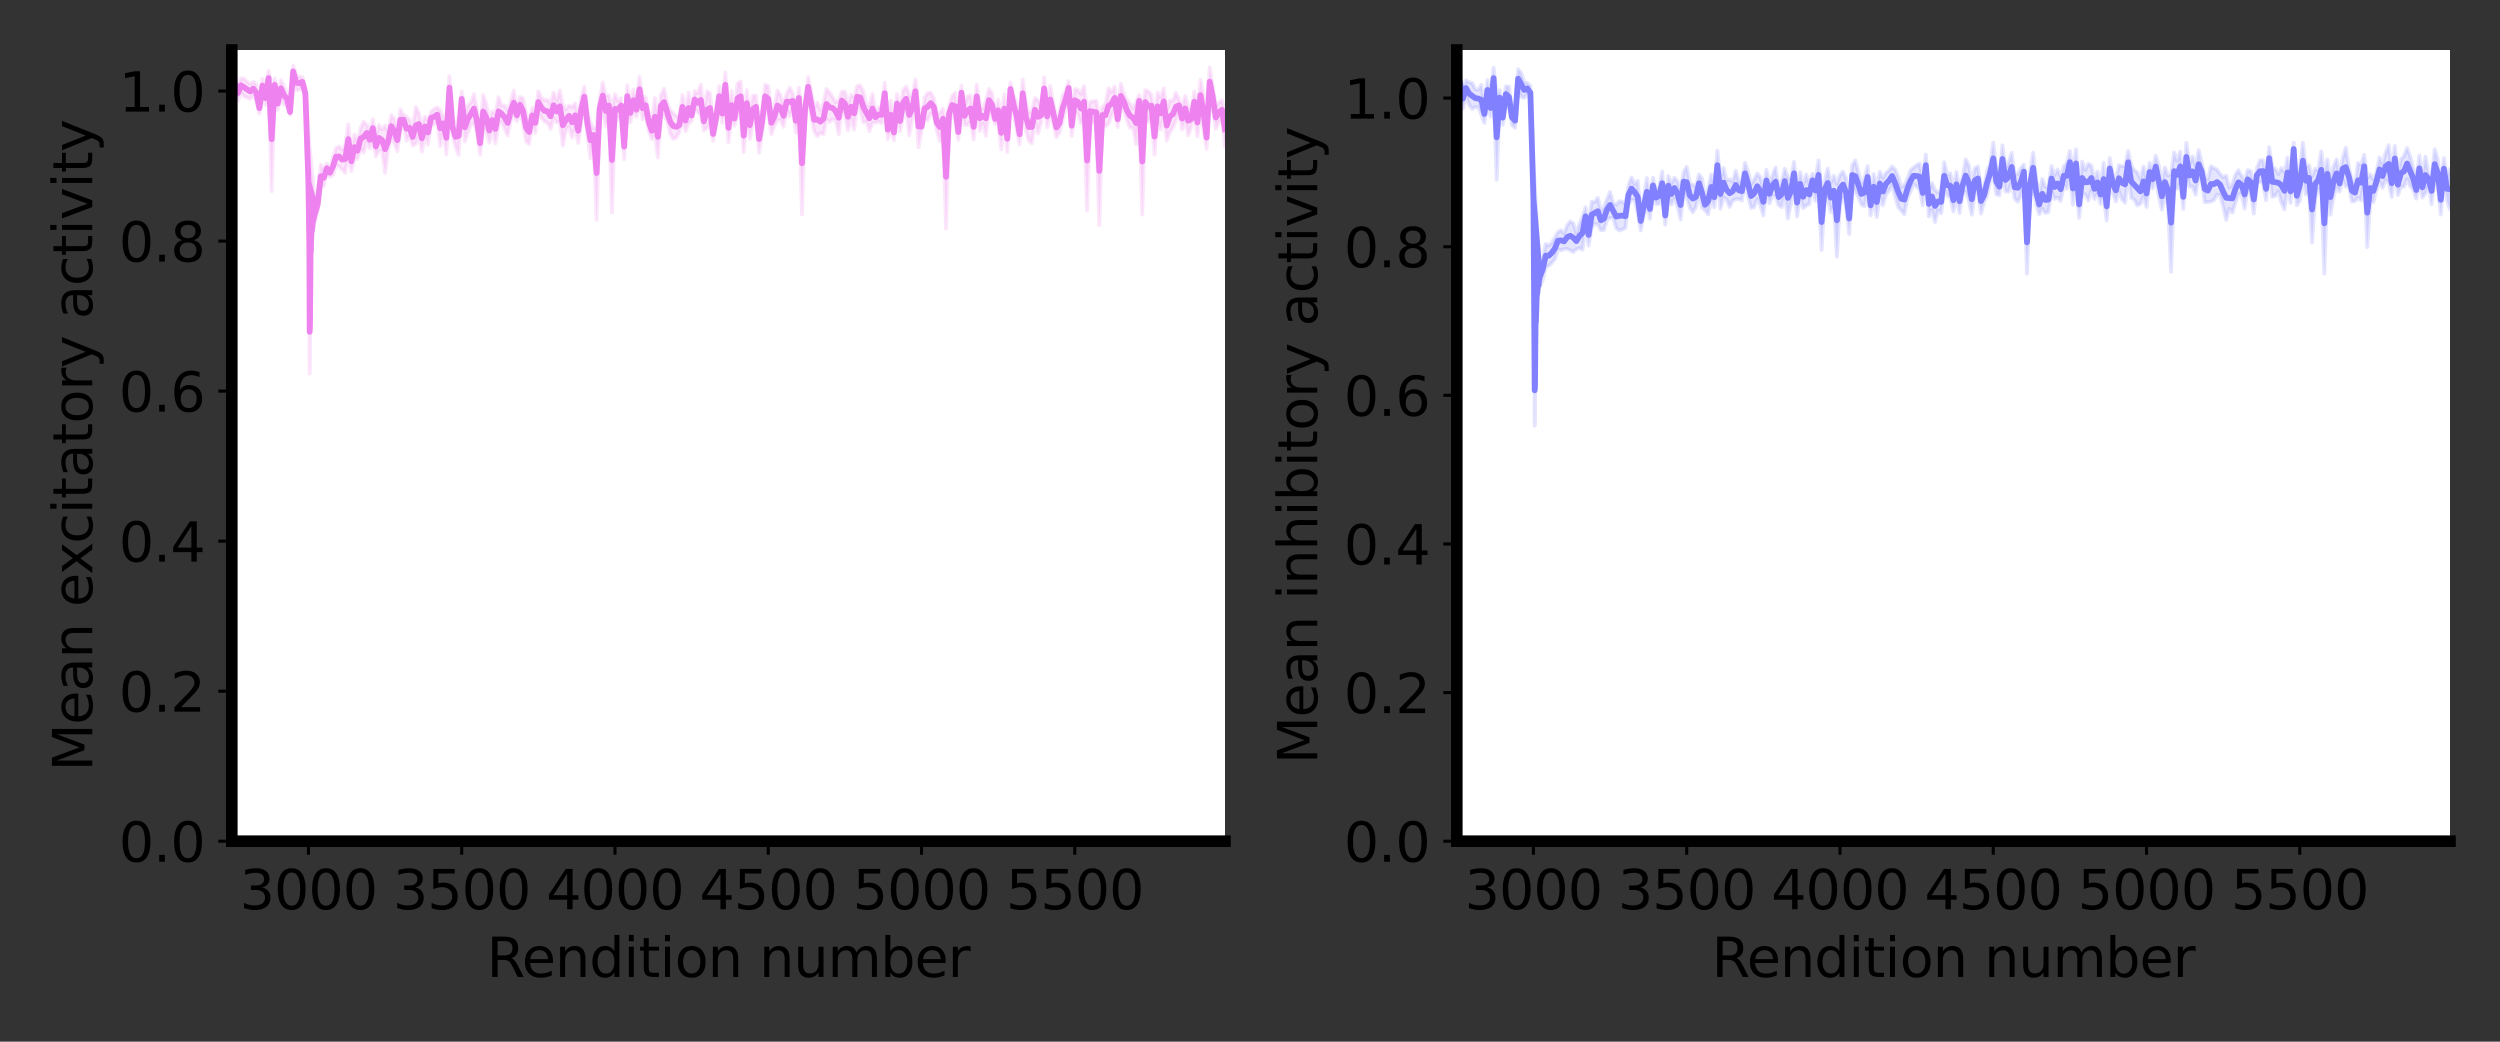 <?xml version="1.0" encoding="utf-8" standalone="no"?>
<!DOCTYPE svg PUBLIC "-//W3C//DTD SVG 1.1//EN"
  "http://www.w3.org/Graphics/SVG/1.1/DTD/svg11.dtd">
<svg xmlns:xlink="http://www.w3.org/1999/xlink" width="648pt" height="270pt" viewBox="0 0 648 270" xmlns="http://www.w3.org/2000/svg" version="1.1">
 <rect x="0" y="0" width="648" height="270" fill="#333333" stroke="none"/>
 <defs>
  <style type="text/css">*{stroke-linejoin: round; stroke-linecap: butt}</style>
 </defs>
 <g id="figure_1">
  <g id="patch_1">
   <path d="M 0 270 
L 648 270 
L 648 0 
L 0 0 
L 0 270 
z
" style="fill: none"/>
  </g>
  <g id="axes_1">
   <g id="patch_2">
    <path d="M 60.085 218.04 
L 317.52 218.04 
L 317.52 12.96 
L 60.085 12.96 
z
" style="fill: #ffffff"/>
   </g>
   <g id="PolyCollection_1">
    <defs>
     <path id="mf7e6cdd555" d="M 60.085 -247.571 
L 60.085 -243.91 
L 60.88 -246.351 
L 61.674 -243.806 
L 62.469 -246.105 
L 63.263 -244.981 
L 64.058 -244.692 
L 64.852 -244.328 
L 65.647 -245.229 
L 66.441 -243.81 
L 67.236 -240.58 
L 68.031 -246.059 
L 68.825 -242.778 
L 69.62 -247.848 
L 70.414 -220.417 
L 71.209 -246.325 
L 72.003 -241.552 
L 72.798 -244.988 
L 73.592 -242.825 
L 74.387 -243.006 
L 75.181 -240.214 
L 75.976 -249.943 
L 76.771 -246.561 
L 77.565 -246.727 
L 78.36 -247.56 
L 79.154 -244.032 
L 79.949 -210.383 
L 80.028 -214.273 
L 80.108 -207.658 
L 80.187 -200.75 
L 80.267 -173.167 
L 80.346 -174.948 
L 80.426 -199.548 
L 80.505 -201.411 
L 80.584 -202.97 
L 80.664 -205.298 
L 80.743 -208.775 
L 80.823 -207.909 
L 80.902 -208.833 
L 80.982 -209.497 
L 81.061 -209.172 
L 81.141 -210.75 
L 81.22 -212.635 
L 81.3 -211.261 
L 81.379 -212.983 
L 81.458 -215.511 
L 79.949 -210.383 
L 80.743 -208.775 
L 81.538 -212.156 
L 82.332 -215.376 
L 83.127 -221.287 
L 83.922 -221.793 
L 84.716 -225.103 
L 85.511 -224.122 
L 86.305 -224.596 
L 87.1 -227.094 
L 87.894 -226.855 
L 88.689 -226.04 
L 89.483 -225.212 
L 90.278 -230.093 
L 91.073 -225.611 
L 91.867 -228.66 
L 92.662 -228.83 
L 93.456 -231.354 
L 94.251 -230.445 
L 95.045 -233.334 
L 95.84 -231.51 
L 96.634 -234.444 
L 97.429 -229.467 
L 98.224 -230.942 
L 99.018 -230.964 
L 99.813 -225.214 
L 100.607 -231.126 
L 101.402 -234.453 
L 102.196 -232.784 
L 102.991 -230.826 
L 103.785 -236.178 
L 104.58 -237.706 
L 105.374 -233.544 
L 106.169 -234.727 
L 106.964 -232.269 
L 107.758 -232.627 
L 108.553 -234.939 
L 109.347 -230.698 
L 110.142 -234.648 
L 110.936 -232.55 
L 111.731 -237.719 
L 112.525 -237.737 
L 113.32 -238.429 
L 114.115 -232.069 
L 114.909 -236.394 
L 115.704 -229.994 
L 116.498 -244.27 
L 117.293 -234.591 
L 118.087 -231.943 
L 118.882 -229.858 
L 119.676 -242.43 
L 120.471 -233.325 
L 121.266 -235.559 
L 122.06 -237.659 
L 122.855 -238.141 
L 123.649 -235.563 
L 124.444 -229.892 
L 125.238 -236.802 
L 126.033 -236.007 
L 126.827 -233.004 
L 127.622 -236.559 
L 128.417 -232.835 
L 129.211 -237.415 
L 130.006 -238.424 
L 130.8 -236.538 
L 131.595 -234.83 
L 132.389 -238.669 
L 133.184 -240.205 
L 133.978 -238.568 
L 134.773 -240.814 
L 135.567 -237.963 
L 136.362 -233.298 
L 137.157 -232.696 
L 137.951 -238.019 
L 138.746 -235.575 
L 139.54 -240.718 
L 140.335 -239.44 
L 141.129 -238.48 
L 141.924 -238.129 
L 142.718 -236.575 
L 143.513 -239.376 
L 144.308 -238.291 
L 145.102 -238.387 
L 145.897 -232.255 
L 146.691 -236.297 
L 147.486 -237.24 
L 148.28 -234.316 
L 149.075 -236.933 
L 149.869 -232.947 
L 150.664 -238.479 
L 151.459 -242.401 
L 152.253 -235.23 
L 153.048 -228.947 
L 153.842 -233.446 
L 154.637 -213.01 
L 155.431 -239.467 
L 156.226 -241.752 
L 157.02 -237.212 
L 157.815 -239.992 
L 158.61 -214.928 
L 159.404 -238.009 
L 160.199 -239.311 
L 160.993 -240.743 
L 161.788 -228.752 
L 162.582 -242.284 
L 163.377 -238.311 
L 164.171 -241.223 
L 164.966 -239.712 
L 165.76 -243.574 
L 166.555 -239.032 
L 167.35 -240.554 
L 168.144 -236.114 
L 168.939 -233.904 
L 169.733 -234.893 
L 170.528 -229.211 
L 171.322 -239.736 
L 172.117 -239.984 
L 172.911 -238.647 
L 173.706 -235.317 
L 174.501 -233.955 
L 175.295 -234.287 
L 176.09 -235.693 
L 176.884 -239.183 
L 177.679 -235.974 
L 178.473 -237.985 
L 179.268 -238.613 
L 180.062 -241.997 
L 180.857 -240.886 
L 181.652 -240.128 
L 182.446 -236.194 
L 183.241 -236.74 
L 184.035 -238.189 
L 184.83 -233.503 
L 185.624 -237.625 
L 186.419 -242.467 
L 187.213 -238.098 
L 188.008 -244.822 
L 188.803 -233.07 
L 189.597 -239.097 
L 190.392 -237.4 
L 191.186 -240.621 
L 191.981 -241.173 
L 192.775 -230.563 
L 193.57 -239.878 
L 194.364 -233.951 
L 195.159 -238.196 
L 195.953 -239.387 
L 196.748 -230.372 
L 197.543 -235.378 
L 198.337 -242.045 
L 199.132 -240.941 
L 199.926 -235.151 
L 200.721 -237.324 
L 201.515 -238.788 
L 202.31 -238.89 
L 203.104 -237.116 
L 203.899 -241.632 
L 204.694 -239.819 
L 205.488 -241.895 
L 206.283 -235.636 
L 207.077 -241.937 
L 207.872 -214.44 
L 208.666 -240.037 
L 209.461 -244.953 
L 210.255 -239.784 
L 211.05 -235.852 
L 211.845 -234.651 
L 212.639 -235.51 
L 213.434 -235.127 
L 214.228 -239.118 
L 215.023 -238.332 
L 215.817 -239.126 
L 216.612 -238.768 
L 217.406 -235.204 
L 218.201 -241.619 
L 218.995 -239.959 
L 219.79 -236.217 
L 220.585 -239.286 
L 221.379 -236.414 
L 222.174 -242.14 
L 222.968 -241.564 
L 223.763 -238.288 
L 224.557 -238.517 
L 225.352 -236.005 
L 226.146 -238.129 
L 226.941 -238.217 
L 227.736 -238.489 
L 228.53 -238.022 
L 229.325 -243.084 
L 230.119 -233.917 
L 230.914 -236.579 
L 231.708 -233.633 
L 232.503 -240.638 
L 233.297 -235.971 
L 234.092 -240.092 
L 234.887 -241.238 
L 235.681 -234.899 
L 236.476 -239.123 
L 237.27 -243.238 
L 238.065 -231.821 
L 238.859 -235.976 
L 239.654 -239.108 
L 240.448 -238.732 
L 241.243 -240.496 
L 242.038 -240.012 
L 242.832 -236.069 
L 243.627 -233.357 
L 244.421 -236.618 
L 245.216 -210.774 
L 246.01 -238.568 
L 246.805 -240.401 
L 247.599 -238.906 
L 248.394 -233.76 
L 249.188 -244.111 
L 249.983 -237.552 
L 250.778 -237.569 
L 251.572 -238.48 
L 252.367 -233.867 
L 253.161 -241.926 
L 253.956 -236.011 
L 254.75 -238.102 
L 255.545 -234.808 
L 256.339 -241.094 
L 257.134 -239.885 
L 257.929 -237.826 
L 258.723 -238.66 
L 259.518 -231.294 
L 260.312 -238.098 
L 261.107 -230.606 
L 261.901 -245.24 
L 262.696 -240.72 
L 263.49 -236.569 
L 264.285 -232.5 
L 265.08 -242.193 
L 265.874 -236.245 
L 266.669 -233.518 
L 267.463 -232.77 
L 268.258 -238.439 
L 269.052 -235.416 
L 269.847 -238.191 
L 270.641 -244.127 
L 271.436 -237.013 
L 272.231 -240.706 
L 273.025 -237.834 
L 273.82 -234.382 
L 274.614 -235.644 
L 275.409 -238.5 
L 276.203 -241.853 
L 276.998 -245.377 
L 277.792 -234.742 
L 278.587 -241.08 
L 279.381 -240.44 
L 280.176 -238.026 
L 280.971 -239.585 
L 281.765 -215.426 
L 282.56 -238.854 
L 283.354 -238.175 
L 284.149 -237.854 
L 284.943 -211.613 
L 285.738 -238.073 
L 286.532 -237.259 
L 287.327 -237.882 
L 288.122 -240.025 
L 288.916 -241.678 
L 289.711 -237.065 
L 290.505 -241.942 
L 291.3 -241.433 
L 292.094 -238.817 
L 292.889 -236.87 
L 293.683 -236.909 
L 294.478 -232.623 
L 295.273 -242.277 
L 296.067 -214.37 
L 296.862 -240.459 
L 297.656 -238.384 
L 298.451 -239.799 
L 299.245 -229.96 
L 300.04 -238.853 
L 300.834 -236.406 
L 301.629 -240.29 
L 302.424 -233.526 
L 303.218 -235.691 
L 304.013 -236.879 
L 304.807 -238.738 
L 305.602 -241.092 
L 306.396 -236.406 
L 307.191 -238.648 
L 307.985 -234.921 
L 308.78 -237.169 
L 309.574 -240.963 
L 310.369 -234.601 
L 311.164 -241.295 
L 311.958 -236.344 
L 312.753 -231.399 
L 313.547 -245.071 
L 314.342 -242.207 
L 315.136 -236.597 
L 315.931 -238.37 
L 316.725 -239.049 
L 317.52 -231.985 
L 317.52 -241.035 
L 317.52 -241.035 
L 316.725 -243.999 
L 315.931 -243.385 
L 315.136 -242.467 
L 314.342 -247.526 
L 313.547 -252.601 
L 312.753 -237.276 
L 311.958 -245.492 
L 311.164 -249.337 
L 310.369 -241.963 
L 309.574 -246.324 
L 308.78 -241.135 
L 307.985 -242.501 
L 307.191 -245.115 
L 306.396 -242.116 
L 305.602 -244.277 
L 304.807 -245.952 
L 304.013 -243.905 
L 303.218 -243.978 
L 302.424 -241.396 
L 301.629 -247.121 
L 300.834 -244.821 
L 300.04 -246.019 
L 299.245 -239.255 
L 298.451 -245.426 
L 297.656 -246.334 
L 296.862 -246.63 
L 296.067 -241.897 
L 295.273 -245.434 
L 294.478 -243.55 
L 293.683 -242.006 
L 292.889 -243.166 
L 292.094 -244.026 
L 291.3 -245.8 
L 290.505 -248.321 
L 289.711 -241.134 
L 288.916 -247.573 
L 288.122 -246.173 
L 287.327 -247.156 
L 286.532 -243.045 
L 285.738 -242.279 
L 284.943 -239.799 
L 284.149 -243.883 
L 283.354 -243.794 
L 282.56 -243.55 
L 281.765 -241.341 
L 280.971 -247.693 
L 280.176 -245.677 
L 279.381 -246.716 
L 278.587 -246.936 
L 277.792 -240.093 
L 276.998 -248.997 
L 276.203 -246.401 
L 275.409 -245.235 
L 274.614 -240.528 
L 273.82 -239.533 
L 273.025 -243.321 
L 272.231 -247.684 
L 271.436 -242.641 
L 270.641 -249.988 
L 269.847 -242.07 
L 269.052 -244.014 
L 268.258 -244.611 
L 267.463 -241.455 
L 266.669 -240.67 
L 265.874 -243.559 
L 265.08 -249.437 
L 264.285 -237.899 
L 263.49 -243.547 
L 262.696 -245.106 
L 261.901 -248.615 
L 261.107 -237.517 
L 260.312 -245.558 
L 259.518 -239.853 
L 258.723 -244.151 
L 257.929 -240.535 
L 257.134 -245.858 
L 256.339 -246.948 
L 255.545 -243.859 
L 254.75 -241.813 
L 253.956 -242.704 
L 253.161 -248.09 
L 252.367 -240.352 
L 251.572 -245.298 
L 250.778 -245.058 
L 249.983 -242.373 
L 249.188 -247.834 
L 248.394 -237.809 
L 247.599 -245.959 
L 246.805 -245.157 
L 246.01 -242.575 
L 245.216 -237.551 
L 244.421 -241.878 
L 243.627 -240.762 
L 242.832 -240.234 
L 242.038 -244.621 
L 241.243 -246.037 
L 240.448 -245.861 
L 239.654 -244.687 
L 238.859 -238.401 
L 238.065 -242.621 
L 237.27 -249.449 
L 236.476 -244.74 
L 235.681 -245.535 
L 234.887 -247.561 
L 234.092 -246.67 
L 233.297 -241.299 
L 232.503 -245.632 
L 231.708 -237.694 
L 230.914 -243.892 
L 230.119 -238.863 
L 229.325 -248.556 
L 228.53 -242.474 
L 227.736 -242.085 
L 226.941 -241.01 
L 226.146 -245.616 
L 225.352 -242.679 
L 224.557 -242.901 
L 223.763 -246.342 
L 222.968 -247.897 
L 222.174 -247.671 
L 221.379 -244.823 
L 220.585 -245.442 
L 219.79 -243.253 
L 218.995 -246.237 
L 218.201 -246.245 
L 217.406 -243.796 
L 216.612 -243.539 
L 215.817 -244.877 
L 215.023 -246.021 
L 214.228 -246.942 
L 213.434 -243.314 
L 212.639 -241.432 
L 211.845 -243.44 
L 211.05 -242.003 
L 210.255 -246.156 
L 209.461 -250.028 
L 208.666 -242.958 
L 207.872 -240.946 
L 207.077 -247.27 
L 206.283 -241.764 
L 205.488 -245.825 
L 204.694 -247.317 
L 203.899 -245.685 
L 203.104 -242.827 
L 202.31 -245.404 
L 201.515 -246.516 
L 200.721 -242.278 
L 199.926 -241.216 
L 199.132 -247.707 
L 198.337 -248.049 
L 197.543 -241.649 
L 196.748 -237.55 
L 195.953 -245.233 
L 195.159 -245.22 
L 194.364 -241.188 
L 193.57 -246.638 
L 192.775 -239.113 
L 191.981 -248.898 
L 191.186 -248.397 
L 190.392 -241.178 
L 189.597 -246.404 
L 188.803 -240.671 
L 188.008 -251.211 
L 187.213 -243.003 
L 186.419 -247.631 
L 185.624 -241.443 
L 184.83 -237.04 
L 184.035 -245.835 
L 183.241 -246.362 
L 182.446 -240.91 
L 181.652 -248.064 
L 180.857 -245.782 
L 180.062 -246.404 
L 179.268 -241.525 
L 178.473 -246.008 
L 177.679 -241.542 
L 176.884 -245.4 
L 176.09 -239.51 
L 175.295 -239.952 
L 174.501 -240.707 
L 173.706 -241.599 
L 172.911 -243.432 
L 172.117 -247.06 
L 171.322 -245.383 
L 170.528 -239.869 
L 169.733 -244.577 
L 168.939 -238.296 
L 168.144 -240.699 
L 167.35 -244.856 
L 166.555 -244.871 
L 165.76 -250.133 
L 164.966 -243.437 
L 164.171 -246.785 
L 163.377 -243.195 
L 162.582 -247.857 
L 161.788 -235.253 
L 160.993 -244.568 
L 160.199 -243.805 
L 159.404 -245.561 
L 158.61 -242.118 
L 157.815 -245.296 
L 157.02 -245.274 
L 156.226 -248.667 
L 155.431 -244.174 
L 154.637 -237.308 
L 153.842 -236.612 
L 153.048 -238.344 
L 152.253 -240.805 
L 151.459 -247.449 
L 150.664 -244.868 
L 149.869 -239.334 
L 149.075 -243.247 
L 148.28 -242.273 
L 147.486 -242.688 
L 146.691 -241.634 
L 145.897 -242.776 
L 145.102 -246.545 
L 144.308 -243.891 
L 143.513 -246.044 
L 142.718 -243.193 
L 141.924 -244.154 
L 141.129 -244.073 
L 140.335 -244.717 
L 139.54 -246.36 
L 138.746 -240.769 
L 137.951 -242.119 
L 137.157 -238.886 
L 136.362 -240.481 
L 135.567 -244.538 
L 134.773 -244.852 
L 133.978 -241.663 
L 133.184 -246.566 
L 132.389 -243.862 
L 131.595 -241.436 
L 130.8 -242.626 
L 130.006 -242.691 
L 129.211 -244.83 
L 128.417 -240.344 
L 127.622 -241.203 
L 126.827 -239.373 
L 126.033 -243.022 
L 125.238 -245.39 
L 124.444 -235.876 
L 123.649 -241.518 
L 122.855 -245.59 
L 122.06 -243.398 
L 121.266 -242.761 
L 120.471 -240.687 
L 119.676 -246.284 
L 118.882 -239.706 
L 118.087 -237.106 
L 117.293 -239.448 
L 116.498 -250.27 
L 115.704 -238.583 
L 114.909 -239.673 
L 114.115 -241.427 
L 113.32 -242.161 
L 112.525 -241.719 
L 111.731 -241.102 
L 110.936 -238.782 
L 110.142 -239.772 
L 109.347 -237.608 
L 108.553 -240.751 
L 107.758 -242.272 
L 106.964 -236.726 
L 106.169 -238.973 
L 105.374 -239.759 
L 104.58 -240.198 
L 103.785 -241.681 
L 102.991 -236.565 
L 102.196 -239.162 
L 101.402 -240.184 
L 100.607 -235.614 
L 99.813 -237.467 
L 99.018 -236.439 
L 98.224 -237.559 
L 97.429 -234.601 
L 96.634 -239.105 
L 95.84 -236.045 
L 95.045 -237.751 
L 94.251 -238.476 
L 93.456 -236.828 
L 92.662 -233.036 
L 91.867 -235.117 
L 91.073 -230.799 
L 90.278 -237.759 
L 89.483 -232.377 
L 88.689 -231.232 
L 87.894 -232.037 
L 87.1 -231.652 
L 86.305 -229.121 
L 85.511 -226.376 
L 84.716 -227.645 
L 83.922 -226.067 
L 83.127 -227.305 
L 82.332 -218.599 
L 81.538 -216.608 
L 80.743 -213.41 
L 79.949 -235.099 
L 81.458 -219.327 
L 81.379 -217.943 
L 81.3 -215.195 
L 81.22 -216.78 
L 81.141 -215.482 
L 81.061 -214.268 
L 80.982 -214.653 
L 80.902 -212.414 
L 80.823 -212.337 
L 80.743 -213.41 
L 80.664 -211.213 
L 80.584 -206.891 
L 80.505 -207.553 
L 80.426 -206.319 
L 80.346 -196.526 
L 80.267 -194.832 
L 80.187 -210.061 
L 80.108 -215.404 
L 80.028 -219.927 
L 79.949 -235.099 
L 79.154 -247.436 
L 78.36 -250.012 
L 77.565 -250.13 
L 76.771 -250.585 
L 75.976 -253.046 
L 75.181 -241.751 
L 74.387 -245.913 
L 73.592 -247.711 
L 72.798 -249.214 
L 72.003 -244.784 
L 71.209 -249.687 
L 70.414 -247.421 
L 69.62 -251.697 
L 68.825 -246.373 
L 68.031 -249.555 
L 67.236 -243.357 
L 66.441 -248.101 
L 65.647 -248.808 
L 64.852 -248.285 
L 64.058 -248.742 
L 63.263 -249.68 
L 62.469 -249.659 
L 61.674 -247.989 
L 60.88 -250.388 
L 60.085 -247.571 
z
" style="stroke: #ee82ee; stroke-opacity: 0.2"/>
    </defs>
    <g clip-path="url(#pb949d87928)">
     <use xlink:href="#mf7e6cdd555" x="0" y="270" style="fill: #ee82ee; fill-opacity: 0.2; stroke: #ee82ee; stroke-opacity: 0.2"/>
    </g>
   </g>
   <g id="line2d_1">
    <path d="M 60.085 24.26 
L 60.88 21.63 
L 61.674 24.102 
L 62.469 22.118 
L 64.852 23.694 
L 65.647 22.981 
L 66.441 24.044 
L 67.236 28.031 
L 68.031 22.193 
L 68.825 25.424 
L 69.62 20.228 
L 70.414 36.081 
L 71.209 21.994 
L 72.003 26.832 
L 72.798 22.899 
L 73.592 24.732 
L 74.387 25.541 
L 75.181 29.017 
L 75.976 18.505 
L 76.771 21.427 
L 77.565 21.571 
L 78.36 21.214 
L 79.154 24.266 
L 79.949 47.259 
L 80.187 64.594 
L 80.267 86 
L 80.346 84.263 
L 80.505 65.518 
L 80.584 65.07 
L 80.743 58.908 
L 80.823 59.877 
L 80.902 59.376 
L 81.22 55.293 
L 81.3 56.772 
L 81.458 52.581 
L 79.949 47.259 
L 80.743 58.908 
L 81.538 55.618 
L 82.332 53.013 
L 83.127 45.704 
L 83.922 46.07 
L 84.716 43.626 
L 85.511 44.751 
L 86.305 43.141 
L 87.1 40.627 
L 87.894 40.554 
L 88.689 41.364 
L 89.483 41.205 
L 90.278 36.074 
L 91.073 41.795 
L 91.867 38.112 
L 92.662 39.067 
L 93.456 35.909 
L 94.251 35.539 
L 95.045 34.458 
L 95.84 36.222 
L 96.634 33.226 
L 97.429 37.966 
L 98.224 35.75 
L 99.018 36.298 
L 99.813 38.66 
L 100.607 36.63 
L 101.402 32.681 
L 102.196 34.027 
L 102.991 36.304 
L 103.785 31.07 
L 104.58 31.048 
L 105.374 33.349 
L 106.169 33.15 
L 106.964 35.503 
L 107.758 32.551 
L 108.553 32.155 
L 109.347 35.847 
L 110.142 32.79 
L 110.936 34.334 
L 111.731 30.589 
L 112.525 30.272 
L 113.32 29.705 
L 114.115 33.252 
L 114.909 31.967 
L 115.704 35.712 
L 116.498 22.73 
L 117.293 32.981 
L 118.087 35.476 
L 118.882 35.218 
L 119.676 25.643 
L 120.471 32.994 
L 121.266 30.84 
L 122.855 28.134 
L 123.649 31.459 
L 124.444 37.116 
L 125.238 28.904 
L 126.033 30.485 
L 126.827 33.811 
L 127.622 31.119 
L 128.417 33.411 
L 129.211 28.878 
L 130.006 29.442 
L 130.8 30.418 
L 131.595 31.867 
L 132.389 28.735 
L 133.184 26.614 
L 133.978 29.885 
L 134.773 27.167 
L 135.567 28.749 
L 136.362 33.11 
L 137.157 34.209 
L 137.951 29.931 
L 138.746 31.828 
L 139.54 26.461 
L 140.335 27.921 
L 141.129 28.723 
L 141.924 28.859 
L 142.718 30.116 
L 143.513 27.29 
L 144.308 28.909 
L 145.102 27.534 
L 145.897 32.484 
L 146.691 31.035 
L 147.486 30.036 
L 148.28 31.705 
L 149.075 29.91 
L 149.869 33.859 
L 150.664 28.327 
L 151.459 25.075 
L 152.253 31.982 
L 153.048 36.355 
L 153.842 34.971 
L 154.637 44.841 
L 155.431 28.179 
L 156.226 24.79 
L 157.02 28.757 
L 157.815 27.356 
L 158.61 41.477 
L 159.404 28.215 
L 160.199 28.442 
L 160.993 27.345 
L 161.788 37.997 
L 162.582 24.929 
L 163.377 29.247 
L 164.171 25.996 
L 164.966 28.425 
L 165.76 23.146 
L 166.555 28.049 
L 167.35 27.295 
L 168.144 31.594 
L 168.939 33.9 
L 169.733 30.265 
L 170.528 35.46 
L 171.322 27.44 
L 172.117 26.478 
L 173.706 31.542 
L 174.501 32.669 
L 175.295 32.88 
L 176.09 32.399 
L 176.884 27.709 
L 177.679 31.242 
L 178.473 28.003 
L 179.268 29.931 
L 180.062 25.8 
L 180.857 26.666 
L 181.652 25.904 
L 182.446 31.448 
L 183.241 28.449 
L 184.035 27.988 
L 184.83 34.728 
L 185.624 30.466 
L 186.419 24.951 
L 187.213 29.449 
L 188.008 21.983 
L 188.803 33.129 
L 189.597 27.25 
L 190.392 30.711 
L 191.186 25.491 
L 191.981 24.965 
L 192.775 35.162 
L 193.57 26.742 
L 194.364 32.43 
L 195.159 28.292 
L 195.953 27.69 
L 196.748 36.039 
L 197.543 31.487 
L 198.337 24.953 
L 199.132 25.676 
L 199.926 31.816 
L 200.721 30.199 
L 201.515 27.348 
L 202.31 27.853 
L 203.104 30.029 
L 203.899 26.342 
L 204.694 26.432 
L 205.488 26.14 
L 206.283 31.3 
L 207.077 25.396 
L 207.872 42.307 
L 208.666 28.502 
L 209.461 22.51 
L 211.05 31.072 
L 211.845 30.954 
L 212.639 31.529 
L 213.434 30.779 
L 214.228 26.97 
L 215.023 27.823 
L 215.817 27.998 
L 216.612 28.846 
L 217.406 30.5 
L 218.201 26.068 
L 218.995 26.902 
L 219.79 30.265 
L 220.585 27.636 
L 221.379 29.382 
L 222.174 25.094 
L 222.968 25.269 
L 223.763 27.685 
L 225.352 30.658 
L 226.146 28.127 
L 226.941 30.387 
L 227.736 29.713 
L 228.53 29.752 
L 229.325 24.18 
L 230.119 33.61 
L 230.914 29.765 
L 231.708 34.337 
L 232.503 26.865 
L 233.297 31.365 
L 234.092 26.619 
L 234.887 25.6 
L 235.681 29.783 
L 236.476 28.069 
L 237.27 23.656 
L 238.065 32.779 
L 238.859 32.812 
L 239.654 28.103 
L 240.448 27.703 
L 241.243 26.733 
L 242.038 27.684 
L 242.832 31.848 
L 243.627 32.94 
L 244.421 30.752 
L 245.216 45.838 
L 246.01 29.429 
L 246.805 27.221 
L 247.599 27.568 
L 248.394 34.215 
L 249.188 24.027 
L 249.983 30.037 
L 250.778 28.686 
L 251.572 28.111 
L 252.367 32.891 
L 253.161 24.992 
L 253.956 30.643 
L 254.75 30.043 
L 255.545 30.667 
L 256.339 25.979 
L 257.134 27.129 
L 257.929 30.819 
L 258.723 28.594 
L 259.518 34.427 
L 260.312 28.172 
L 261.107 35.938 
L 261.901 23.072 
L 262.696 27.087 
L 263.49 29.942 
L 264.285 34.8 
L 265.08 24.185 
L 265.874 30.098 
L 266.669 32.906 
L 267.463 32.887 
L 268.258 28.475 
L 269.052 30.285 
L 269.847 29.869 
L 270.641 22.942 
L 271.436 30.173 
L 272.231 25.805 
L 273.82 33.042 
L 274.614 31.914 
L 275.409 28.132 
L 276.203 25.873 
L 276.998 22.813 
L 277.792 32.582 
L 278.587 25.992 
L 279.381 26.422 
L 280.176 28.148 
L 280.971 26.361 
L 281.765 41.617 
L 282.56 28.798 
L 284.149 29.131 
L 284.943 44.294 
L 285.738 29.824 
L 286.532 29.848 
L 287.327 27.481 
L 288.122 26.901 
L 288.916 25.375 
L 289.711 30.9 
L 290.505 24.869 
L 291.3 26.383 
L 292.094 28.578 
L 292.889 29.982 
L 293.683 30.542 
L 294.478 31.914 
L 295.273 26.144 
L 296.067 41.866 
L 296.862 26.455 
L 297.656 27.641 
L 298.451 27.387 
L 299.245 35.393 
L 300.04 27.564 
L 300.834 29.387 
L 301.629 26.295 
L 302.424 32.539 
L 303.218 30.166 
L 304.013 29.608 
L 304.807 27.655 
L 305.602 27.315 
L 306.396 30.739 
L 307.191 28.118 
L 307.985 31.289 
L 308.78 30.848 
L 309.574 26.356 
L 310.369 31.718 
L 311.164 24.684 
L 311.958 29.082 
L 312.753 35.662 
L 313.547 21.164 
L 314.342 25.134 
L 315.136 30.468 
L 315.931 29.123 
L 316.725 28.476 
L 317.52 33.49 
L 317.52 33.49 
" clip-path="url(#pb949d87928)" style="fill: none; stroke: #ee82ee; stroke-width: 1.5; stroke-linecap: square"/>
   </g>
   <g id="matplotlib.axis_1">
    <g id="xtick_1">
     <g id="line2d_2">
      <defs>
       <path id="m2f9d2b1fe2" d="M 0 0 
L 0 3.5 
" style="stroke: #000000; stroke-width: 0.8"/>
      </defs>
      <g>
       <use xlink:href="#m2f9d2b1fe2" x="79.949" y="218.04" style="stroke: #000000; stroke-width: 0.8"/>
      </g>
     </g>
     <g id="text_1">
      <!-- 3000 -->
      <g transform="translate(62.134 235.678) scale(0.14 -0.14)">
       <defs>
        <path id="DejaVuSans-33" d="M 2597 2516 
Q 3050 2419 3304 2112 
Q 3559 1806 3559 1356 
Q 3559 666 3084 287 
Q 2609 -91 1734 -91 
Q 1441 -91 1130 -33 
Q 819 25 488 141 
L 488 750 
Q 750 597 1062 519 
Q 1375 441 1716 441 
Q 2309 441 2620 675 
Q 2931 909 2931 1356 
Q 2931 1769 2642 2001 
Q 2353 2234 1838 2234 
L 1294 2234 
L 1294 2753 
L 1863 2753 
Q 2328 2753 2575 2939 
Q 2822 3125 2822 3475 
Q 2822 3834 2567 4026 
Q 2313 4219 1838 4219 
Q 1578 4219 1281 4162 
Q 984 4106 628 3988 
L 628 4550 
Q 988 4650 1302 4700 
Q 1616 4750 1894 4750 
Q 2613 4750 3031 4423 
Q 3450 4097 3450 3541 
Q 3450 3153 3228 2886 
Q 3006 2619 2597 2516 
z
" transform="scale(0.016)"/>
        <path id="DejaVuSans-30" d="M 2034 4250 
Q 1547 4250 1301 3770 
Q 1056 3291 1056 2328 
Q 1056 1369 1301 889 
Q 1547 409 2034 409 
Q 2525 409 2770 889 
Q 3016 1369 3016 2328 
Q 3016 3291 2770 3770 
Q 2525 4250 2034 4250 
z
M 2034 4750 
Q 2819 4750 3233 4129 
Q 3647 3509 3647 2328 
Q 3647 1150 3233 529 
Q 2819 -91 2034 -91 
Q 1250 -91 836 529 
Q 422 1150 422 2328 
Q 422 3509 836 4129 
Q 1250 4750 2034 4750 
z
" transform="scale(0.016)"/>
       </defs>
       <use xlink:href="#DejaVuSans-33"/>
       <use xlink:href="#DejaVuSans-30" x="63.623"/>
       <use xlink:href="#DejaVuSans-30" x="127.246"/>
       <use xlink:href="#DejaVuSans-30" x="190.869"/>
      </g>
     </g>
    </g>
    <g id="xtick_2">
     <g id="line2d_3">
      <g>
       <use xlink:href="#m2f9d2b1fe2" x="119.676" y="218.04" style="stroke: #000000; stroke-width: 0.8"/>
      </g>
     </g>
     <g id="text_2">
      <!-- 3500 -->
      <g transform="translate(101.861 235.678) scale(0.14 -0.14)">
       <defs>
        <path id="DejaVuSans-35" d="M 691 4666 
L 3169 4666 
L 3169 4134 
L 1269 4134 
L 1269 2991 
Q 1406 3038 1543 3061 
Q 1681 3084 1819 3084 
Q 2600 3084 3056 2656 
Q 3513 2228 3513 1497 
Q 3513 744 3044 326 
Q 2575 -91 1722 -91 
Q 1428 -91 1123 -41 
Q 819 9 494 109 
L 494 744 
Q 775 591 1075 516 
Q 1375 441 1709 441 
Q 2250 441 2565 725 
Q 2881 1009 2881 1497 
Q 2881 1984 2565 2268 
Q 2250 2553 1709 2553 
Q 1456 2553 1204 2497 
Q 953 2441 691 2322 
L 691 4666 
z
" transform="scale(0.016)"/>
       </defs>
       <use xlink:href="#DejaVuSans-33"/>
       <use xlink:href="#DejaVuSans-35" x="63.623"/>
       <use xlink:href="#DejaVuSans-30" x="127.246"/>
       <use xlink:href="#DejaVuSans-30" x="190.869"/>
      </g>
     </g>
    </g>
    <g id="xtick_3">
     <g id="line2d_4">
      <g>
       <use xlink:href="#m2f9d2b1fe2" x="159.404" y="218.04" style="stroke: #000000; stroke-width: 0.8"/>
      </g>
     </g>
     <g id="text_3">
      <!-- 4000 -->
      <g transform="translate(141.589 235.678) scale(0.14 -0.14)">
       <defs>
        <path id="DejaVuSans-34" d="M 2419 4116 
L 825 1625 
L 2419 1625 
L 2419 4116 
z
M 2253 4666 
L 3047 4666 
L 3047 1625 
L 3713 1625 
L 3713 1100 
L 3047 1100 
L 3047 0 
L 2419 0 
L 2419 1100 
L 313 1100 
L 313 1709 
L 2253 4666 
z
" transform="scale(0.016)"/>
       </defs>
       <use xlink:href="#DejaVuSans-34"/>
       <use xlink:href="#DejaVuSans-30" x="63.623"/>
       <use xlink:href="#DejaVuSans-30" x="127.246"/>
       <use xlink:href="#DejaVuSans-30" x="190.869"/>
      </g>
     </g>
    </g>
    <g id="xtick_4">
     <g id="line2d_5">
      <g>
       <use xlink:href="#m2f9d2b1fe2" x="199.132" y="218.04" style="stroke: #000000; stroke-width: 0.8"/>
      </g>
     </g>
     <g id="text_4">
      <!-- 4500 -->
      <g transform="translate(181.317 235.678) scale(0.14 -0.14)">
       <use xlink:href="#DejaVuSans-34"/>
       <use xlink:href="#DejaVuSans-35" x="63.623"/>
       <use xlink:href="#DejaVuSans-30" x="127.246"/>
       <use xlink:href="#DejaVuSans-30" x="190.869"/>
      </g>
     </g>
    </g>
    <g id="xtick_5">
     <g id="line2d_6">
      <g>
       <use xlink:href="#m2f9d2b1fe2" x="238.859" y="218.04" style="stroke: #000000; stroke-width: 0.8"/>
      </g>
     </g>
     <g id="text_5">
      <!-- 5000 -->
      <g transform="translate(221.044 235.678) scale(0.14 -0.14)">
       <use xlink:href="#DejaVuSans-35"/>
       <use xlink:href="#DejaVuSans-30" x="63.623"/>
       <use xlink:href="#DejaVuSans-30" x="127.246"/>
       <use xlink:href="#DejaVuSans-30" x="190.869"/>
      </g>
     </g>
    </g>
    <g id="xtick_6">
     <g id="line2d_7">
      <g>
       <use xlink:href="#m2f9d2b1fe2" x="278.587" y="218.04" style="stroke: #000000; stroke-width: 0.8"/>
      </g>
     </g>
     <g id="text_6">
      <!-- 5500 -->
      <g transform="translate(260.772 235.678) scale(0.14 -0.14)">
       <use xlink:href="#DejaVuSans-35"/>
       <use xlink:href="#DejaVuSans-35" x="63.623"/>
       <use xlink:href="#DejaVuSans-30" x="127.246"/>
       <use xlink:href="#DejaVuSans-30" x="190.869"/>
      </g>
     </g>
    </g>
    <g id="text_7">
     <!-- Rendition number -->
     <g transform="translate(126.169 253.227) scale(0.14 -0.14)">
      <defs>
       <path id="DejaVuSans-52" d="M 2841 2188 
Q 3044 2119 3236 1894 
Q 3428 1669 3622 1275 
L 4263 0 
L 3584 0 
L 2988 1197 
Q 2756 1666 2539 1819 
Q 2322 1972 1947 1972 
L 1259 1972 
L 1259 0 
L 628 0 
L 628 4666 
L 2053 4666 
Q 2853 4666 3247 4331 
Q 3641 3997 3641 3322 
Q 3641 2881 3436 2590 
Q 3231 2300 2841 2188 
z
M 1259 4147 
L 1259 2491 
L 2053 2491 
Q 2509 2491 2742 2702 
Q 2975 2913 2975 3322 
Q 2975 3731 2742 3939 
Q 2509 4147 2053 4147 
L 1259 4147 
z
" transform="scale(0.016)"/>
       <path id="DejaVuSans-65" d="M 3597 1894 
L 3597 1613 
L 953 1613 
Q 991 1019 1311 708 
Q 1631 397 2203 397 
Q 2534 397 2845 478 
Q 3156 559 3463 722 
L 3463 178 
Q 3153 47 2828 -22 
Q 2503 -91 2169 -91 
Q 1331 -91 842 396 
Q 353 884 353 1716 
Q 353 2575 817 3079 
Q 1281 3584 2069 3584 
Q 2775 3584 3186 3129 
Q 3597 2675 3597 1894 
z
M 3022 2063 
Q 3016 2534 2758 2815 
Q 2500 3097 2075 3097 
Q 1594 3097 1305 2825 
Q 1016 2553 972 2059 
L 3022 2063 
z
" transform="scale(0.016)"/>
       <path id="DejaVuSans-6e" d="M 3513 2113 
L 3513 0 
L 2938 0 
L 2938 2094 
Q 2938 2591 2744 2837 
Q 2550 3084 2163 3084 
Q 1697 3084 1428 2787 
Q 1159 2491 1159 1978 
L 1159 0 
L 581 0 
L 581 3500 
L 1159 3500 
L 1159 2956 
Q 1366 3272 1645 3428 
Q 1925 3584 2291 3584 
Q 2894 3584 3203 3211 
Q 3513 2838 3513 2113 
z
" transform="scale(0.016)"/>
       <path id="DejaVuSans-64" d="M 2906 2969 
L 2906 4863 
L 3481 4863 
L 3481 0 
L 2906 0 
L 2906 525 
Q 2725 213 2448 61 
Q 2172 -91 1784 -91 
Q 1150 -91 751 415 
Q 353 922 353 1747 
Q 353 2572 751 3078 
Q 1150 3584 1784 3584 
Q 2172 3584 2448 3432 
Q 2725 3281 2906 2969 
z
M 947 1747 
Q 947 1113 1208 752 
Q 1469 391 1925 391 
Q 2381 391 2643 752 
Q 2906 1113 2906 1747 
Q 2906 2381 2643 2742 
Q 2381 3103 1925 3103 
Q 1469 3103 1208 2742 
Q 947 2381 947 1747 
z
" transform="scale(0.016)"/>
       <path id="DejaVuSans-69" d="M 603 3500 
L 1178 3500 
L 1178 0 
L 603 0 
L 603 3500 
z
M 603 4863 
L 1178 4863 
L 1178 4134 
L 603 4134 
L 603 4863 
z
" transform="scale(0.016)"/>
       <path id="DejaVuSans-74" d="M 1172 4494 
L 1172 3500 
L 2356 3500 
L 2356 3053 
L 1172 3053 
L 1172 1153 
Q 1172 725 1289 603 
Q 1406 481 1766 481 
L 2356 481 
L 2356 0 
L 1766 0 
Q 1100 0 847 248 
Q 594 497 594 1153 
L 594 3053 
L 172 3053 
L 172 3500 
L 594 3500 
L 594 4494 
L 1172 4494 
z
" transform="scale(0.016)"/>
       <path id="DejaVuSans-6f" d="M 1959 3097 
Q 1497 3097 1228 2736 
Q 959 2375 959 1747 
Q 959 1119 1226 758 
Q 1494 397 1959 397 
Q 2419 397 2687 759 
Q 2956 1122 2956 1747 
Q 2956 2369 2687 2733 
Q 2419 3097 1959 3097 
z
M 1959 3584 
Q 2709 3584 3137 3096 
Q 3566 2609 3566 1747 
Q 3566 888 3137 398 
Q 2709 -91 1959 -91 
Q 1206 -91 779 398 
Q 353 888 353 1747 
Q 353 2609 779 3096 
Q 1206 3584 1959 3584 
z
" transform="scale(0.016)"/>
       <path id="DejaVuSans-20" transform="scale(0.016)"/>
       <path id="DejaVuSans-75" d="M 544 1381 
L 544 3500 
L 1119 3500 
L 1119 1403 
Q 1119 906 1312 657 
Q 1506 409 1894 409 
Q 2359 409 2629 706 
Q 2900 1003 2900 1516 
L 2900 3500 
L 3475 3500 
L 3475 0 
L 2900 0 
L 2900 538 
Q 2691 219 2414 64 
Q 2138 -91 1772 -91 
Q 1169 -91 856 284 
Q 544 659 544 1381 
z
M 1991 3584 
L 1991 3584 
z
" transform="scale(0.016)"/>
       <path id="DejaVuSans-6d" d="M 3328 2828 
Q 3544 3216 3844 3400 
Q 4144 3584 4550 3584 
Q 5097 3584 5394 3201 
Q 5691 2819 5691 2113 
L 5691 0 
L 5113 0 
L 5113 2094 
Q 5113 2597 4934 2840 
Q 4756 3084 4391 3084 
Q 3944 3084 3684 2787 
Q 3425 2491 3425 1978 
L 3425 0 
L 2847 0 
L 2847 2094 
Q 2847 2600 2669 2842 
Q 2491 3084 2119 3084 
Q 1678 3084 1418 2786 
Q 1159 2488 1159 1978 
L 1159 0 
L 581 0 
L 581 3500 
L 1159 3500 
L 1159 2956 
Q 1356 3278 1631 3431 
Q 1906 3584 2284 3584 
Q 2666 3584 2933 3390 
Q 3200 3197 3328 2828 
z
" transform="scale(0.016)"/>
       <path id="DejaVuSans-62" d="M 3116 1747 
Q 3116 2381 2855 2742 
Q 2594 3103 2138 3103 
Q 1681 3103 1420 2742 
Q 1159 2381 1159 1747 
Q 1159 1113 1420 752 
Q 1681 391 2138 391 
Q 2594 391 2855 752 
Q 3116 1113 3116 1747 
z
M 1159 2969 
Q 1341 3281 1617 3432 
Q 1894 3584 2278 3584 
Q 2916 3584 3314 3078 
Q 3713 2572 3713 1747 
Q 3713 922 3314 415 
Q 2916 -91 2278 -91 
Q 1894 -91 1617 61 
Q 1341 213 1159 525 
L 1159 0 
L 581 0 
L 581 4863 
L 1159 4863 
L 1159 2969 
z
" transform="scale(0.016)"/>
       <path id="DejaVuSans-72" d="M 2631 2963 
Q 2534 3019 2420 3045 
Q 2306 3072 2169 3072 
Q 1681 3072 1420 2755 
Q 1159 2438 1159 1844 
L 1159 0 
L 581 0 
L 581 3500 
L 1159 3500 
L 1159 2956 
Q 1341 3275 1631 3429 
Q 1922 3584 2338 3584 
Q 2397 3584 2469 3576 
Q 2541 3569 2628 3553 
L 2631 2963 
z
" transform="scale(0.016)"/>
      </defs>
      <use xlink:href="#DejaVuSans-52"/>
      <use xlink:href="#DejaVuSans-65" x="64.982"/>
      <use xlink:href="#DejaVuSans-6e" x="126.506"/>
      <use xlink:href="#DejaVuSans-64" x="189.885"/>
      <use xlink:href="#DejaVuSans-69" x="253.361"/>
      <use xlink:href="#DejaVuSans-74" x="281.145"/>
      <use xlink:href="#DejaVuSans-69" x="320.354"/>
      <use xlink:href="#DejaVuSans-6f" x="348.137"/>
      <use xlink:href="#DejaVuSans-6e" x="409.318"/>
      <use xlink:href="#DejaVuSans-20" x="472.697"/>
      <use xlink:href="#DejaVuSans-6e" x="504.484"/>
      <use xlink:href="#DejaVuSans-75" x="567.863"/>
      <use xlink:href="#DejaVuSans-6d" x="631.242"/>
      <use xlink:href="#DejaVuSans-62" x="728.654"/>
      <use xlink:href="#DejaVuSans-65" x="792.131"/>
      <use xlink:href="#DejaVuSans-72" x="853.654"/>
     </g>
    </g>
   </g>
   <g id="matplotlib.axis_2">
    <g id="ytick_1">
     <g id="line2d_8">
      <defs>
       <path id="m0a931b6c42" d="M 0 0 
L -3.5 0 
" style="stroke: #000000; stroke-width: 0.8"/>
      </defs>
      <g>
       <use xlink:href="#m0a931b6c42" x="60.085" y="218.04" style="stroke: #000000; stroke-width: 0.8"/>
      </g>
     </g>
     <g id="text_8">
      <!-- 0.0 -->
      <g transform="translate(30.821 223.359) scale(0.14 -0.14)">
       <defs>
        <path id="DejaVuSans-2e" d="M 684 794 
L 1344 794 
L 1344 0 
L 684 0 
L 684 794 
z
" transform="scale(0.016)"/>
       </defs>
       <use xlink:href="#DejaVuSans-30"/>
       <use xlink:href="#DejaVuSans-2e" x="63.623"/>
       <use xlink:href="#DejaVuSans-30" x="95.41"/>
      </g>
     </g>
    </g>
    <g id="ytick_2">
     <g id="line2d_9">
      <g>
       <use xlink:href="#m0a931b6c42" x="60.085" y="179.152" style="stroke: #000000; stroke-width: 0.8"/>
      </g>
     </g>
     <g id="text_9">
      <!-- 0.2 -->
      <g transform="translate(30.821 184.471) scale(0.14 -0.14)">
       <defs>
        <path id="DejaVuSans-32" d="M 1228 531 
L 3431 531 
L 3431 0 
L 469 0 
L 469 531 
Q 828 903 1448 1529 
Q 2069 2156 2228 2338 
Q 2531 2678 2651 2914 
Q 2772 3150 2772 3378 
Q 2772 3750 2511 3984 
Q 2250 4219 1831 4219 
Q 1534 4219 1204 4116 
Q 875 4013 500 3803 
L 500 4441 
Q 881 4594 1212 4672 
Q 1544 4750 1819 4750 
Q 2544 4750 2975 4387 
Q 3406 4025 3406 3419 
Q 3406 3131 3298 2873 
Q 3191 2616 2906 2266 
Q 2828 2175 2409 1742 
Q 1991 1309 1228 531 
z
" transform="scale(0.016)"/>
       </defs>
       <use xlink:href="#DejaVuSans-30"/>
       <use xlink:href="#DejaVuSans-2e" x="63.623"/>
       <use xlink:href="#DejaVuSans-32" x="95.41"/>
      </g>
     </g>
    </g>
    <g id="ytick_3">
     <g id="line2d_10">
      <g>
       <use xlink:href="#m0a931b6c42" x="60.085" y="140.264" style="stroke: #000000; stroke-width: 0.8"/>
      </g>
     </g>
     <g id="text_10">
      <!-- 0.4 -->
      <g transform="translate(30.821 145.583) scale(0.14 -0.14)">
       <use xlink:href="#DejaVuSans-30"/>
       <use xlink:href="#DejaVuSans-2e" x="63.623"/>
       <use xlink:href="#DejaVuSans-34" x="95.41"/>
      </g>
     </g>
    </g>
    <g id="ytick_4">
     <g id="line2d_11">
      <g>
       <use xlink:href="#m0a931b6c42" x="60.085" y="101.376" style="stroke: #000000; stroke-width: 0.8"/>
      </g>
     </g>
     <g id="text_11">
      <!-- 0.6 -->
      <g transform="translate(30.821 106.695) scale(0.14 -0.14)">
       <defs>
        <path id="DejaVuSans-36" d="M 2113 2584 
Q 1688 2584 1439 2293 
Q 1191 2003 1191 1497 
Q 1191 994 1439 701 
Q 1688 409 2113 409 
Q 2538 409 2786 701 
Q 3034 994 3034 1497 
Q 3034 2003 2786 2293 
Q 2538 2584 2113 2584 
z
M 3366 4563 
L 3366 3988 
Q 3128 4100 2886 4159 
Q 2644 4219 2406 4219 
Q 1781 4219 1451 3797 
Q 1122 3375 1075 2522 
Q 1259 2794 1537 2939 
Q 1816 3084 2150 3084 
Q 2853 3084 3261 2657 
Q 3669 2231 3669 1497 
Q 3669 778 3244 343 
Q 2819 -91 2113 -91 
Q 1303 -91 875 529 
Q 447 1150 447 2328 
Q 447 3434 972 4092 
Q 1497 4750 2381 4750 
Q 2619 4750 2861 4703 
Q 3103 4656 3366 4563 
z
" transform="scale(0.016)"/>
       </defs>
       <use xlink:href="#DejaVuSans-30"/>
       <use xlink:href="#DejaVuSans-2e" x="63.623"/>
       <use xlink:href="#DejaVuSans-36" x="95.41"/>
      </g>
     </g>
    </g>
    <g id="ytick_5">
     <g id="line2d_12">
      <g>
       <use xlink:href="#m0a931b6c42" x="60.085" y="62.488" style="stroke: #000000; stroke-width: 0.8"/>
      </g>
     </g>
     <g id="text_12">
      <!-- 0.8 -->
      <g transform="translate(30.821 67.807) scale(0.14 -0.14)">
       <defs>
        <path id="DejaVuSans-38" d="M 2034 2216 
Q 1584 2216 1326 1975 
Q 1069 1734 1069 1313 
Q 1069 891 1326 650 
Q 1584 409 2034 409 
Q 2484 409 2743 651 
Q 3003 894 3003 1313 
Q 3003 1734 2745 1975 
Q 2488 2216 2034 2216 
z
M 1403 2484 
Q 997 2584 770 2862 
Q 544 3141 544 3541 
Q 544 4100 942 4425 
Q 1341 4750 2034 4750 
Q 2731 4750 3128 4425 
Q 3525 4100 3525 3541 
Q 3525 3141 3298 2862 
Q 3072 2584 2669 2484 
Q 3125 2378 3379 2068 
Q 3634 1759 3634 1313 
Q 3634 634 3220 271 
Q 2806 -91 2034 -91 
Q 1263 -91 848 271 
Q 434 634 434 1313 
Q 434 1759 690 2068 
Q 947 2378 1403 2484 
z
M 1172 3481 
Q 1172 3119 1398 2916 
Q 1625 2713 2034 2713 
Q 2441 2713 2670 2916 
Q 2900 3119 2900 3481 
Q 2900 3844 2670 4047 
Q 2441 4250 2034 4250 
Q 1625 4250 1398 4047 
Q 1172 3844 1172 3481 
z
" transform="scale(0.016)"/>
       </defs>
       <use xlink:href="#DejaVuSans-30"/>
       <use xlink:href="#DejaVuSans-2e" x="63.623"/>
       <use xlink:href="#DejaVuSans-38" x="95.41"/>
      </g>
     </g>
    </g>
    <g id="ytick_6">
     <g id="line2d_13">
      <g>
       <use xlink:href="#m0a931b6c42" x="60.085" y="23.6" style="stroke: #000000; stroke-width: 0.8"/>
      </g>
     </g>
     <g id="text_13">
      <!-- 1.0 -->
      <g transform="translate(30.821 28.919) scale(0.14 -0.14)">
       <defs>
        <path id="DejaVuSans-31" d="M 794 531 
L 1825 531 
L 1825 4091 
L 703 3866 
L 703 4441 
L 1819 4666 
L 2450 4666 
L 2450 531 
L 3481 531 
L 3481 0 
L 794 0 
L 794 531 
z
" transform="scale(0.016)"/>
       </defs>
       <use xlink:href="#DejaVuSans-31"/>
       <use xlink:href="#DejaVuSans-2e" x="63.623"/>
       <use xlink:href="#DejaVuSans-30" x="95.41"/>
      </g>
     </g>
    </g>
    <g id="text_14">
     <!-- Mean excitatory activity -->
     <g transform="translate(23.909 199.906) rotate(-90) scale(0.14 -0.14)">
      <defs>
       <path id="DejaVuSans-4d" d="M 628 4666 
L 1569 4666 
L 2759 1491 
L 3956 4666 
L 4897 4666 
L 4897 0 
L 4281 0 
L 4281 4097 
L 3078 897 
L 2444 897 
L 1241 4097 
L 1241 0 
L 628 0 
L 628 4666 
z
" transform="scale(0.016)"/>
       <path id="DejaVuSans-61" d="M 2194 1759 
Q 1497 1759 1228 1600 
Q 959 1441 959 1056 
Q 959 750 1161 570 
Q 1363 391 1709 391 
Q 2188 391 2477 730 
Q 2766 1069 2766 1631 
L 2766 1759 
L 2194 1759 
z
M 3341 1997 
L 3341 0 
L 2766 0 
L 2766 531 
Q 2569 213 2275 61 
Q 1981 -91 1556 -91 
Q 1019 -91 701 211 
Q 384 513 384 1019 
Q 384 1609 779 1909 
Q 1175 2209 1959 2209 
L 2766 2209 
L 2766 2266 
Q 2766 2663 2505 2880 
Q 2244 3097 1772 3097 
Q 1472 3097 1187 3025 
Q 903 2953 641 2809 
L 641 3341 
Q 956 3463 1253 3523 
Q 1550 3584 1831 3584 
Q 2591 3584 2966 3190 
Q 3341 2797 3341 1997 
z
" transform="scale(0.016)"/>
       <path id="DejaVuSans-78" d="M 3513 3500 
L 2247 1797 
L 3578 0 
L 2900 0 
L 1881 1375 
L 863 0 
L 184 0 
L 1544 1831 
L 300 3500 
L 978 3500 
L 1906 2253 
L 2834 3500 
L 3513 3500 
z
" transform="scale(0.016)"/>
       <path id="DejaVuSans-63" d="M 3122 3366 
L 3122 2828 
Q 2878 2963 2633 3030 
Q 2388 3097 2138 3097 
Q 1578 3097 1268 2742 
Q 959 2388 959 1747 
Q 959 1106 1268 751 
Q 1578 397 2138 397 
Q 2388 397 2633 464 
Q 2878 531 3122 666 
L 3122 134 
Q 2881 22 2623 -34 
Q 2366 -91 2075 -91 
Q 1284 -91 818 406 
Q 353 903 353 1747 
Q 353 2603 823 3093 
Q 1294 3584 2113 3584 
Q 2378 3584 2631 3529 
Q 2884 3475 3122 3366 
z
" transform="scale(0.016)"/>
       <path id="DejaVuSans-79" d="M 2059 -325 
Q 1816 -950 1584 -1140 
Q 1353 -1331 966 -1331 
L 506 -1331 
L 506 -850 
L 844 -850 
Q 1081 -850 1212 -737 
Q 1344 -625 1503 -206 
L 1606 56 
L 191 3500 
L 800 3500 
L 1894 763 
L 2988 3500 
L 3597 3500 
L 2059 -325 
z
" transform="scale(0.016)"/>
       <path id="DejaVuSans-76" d="M 191 3500 
L 800 3500 
L 1894 563 
L 2988 3500 
L 3597 3500 
L 2284 0 
L 1503 0 
L 191 3500 
z
" transform="scale(0.016)"/>
      </defs>
      <use xlink:href="#DejaVuSans-4d"/>
      <use xlink:href="#DejaVuSans-65" x="86.279"/>
      <use xlink:href="#DejaVuSans-61" x="147.803"/>
      <use xlink:href="#DejaVuSans-6e" x="209.082"/>
      <use xlink:href="#DejaVuSans-20" x="272.461"/>
      <use xlink:href="#DejaVuSans-65" x="304.248"/>
      <use xlink:href="#DejaVuSans-78" x="364.021"/>
      <use xlink:href="#DejaVuSans-63" x="421.451"/>
      <use xlink:href="#DejaVuSans-69" x="476.432"/>
      <use xlink:href="#DejaVuSans-74" x="504.215"/>
      <use xlink:href="#DejaVuSans-61" x="543.424"/>
      <use xlink:href="#DejaVuSans-74" x="604.703"/>
      <use xlink:href="#DejaVuSans-6f" x="643.912"/>
      <use xlink:href="#DejaVuSans-72" x="705.094"/>
      <use xlink:href="#DejaVuSans-79" x="746.207"/>
      <use xlink:href="#DejaVuSans-20" x="805.387"/>
      <use xlink:href="#DejaVuSans-61" x="837.174"/>
      <use xlink:href="#DejaVuSans-63" x="898.453"/>
      <use xlink:href="#DejaVuSans-74" x="953.434"/>
      <use xlink:href="#DejaVuSans-69" x="992.643"/>
      <use xlink:href="#DejaVuSans-76" x="1020.426"/>
      <use xlink:href="#DejaVuSans-69" x="1079.605"/>
      <use xlink:href="#DejaVuSans-74" x="1107.389"/>
      <use xlink:href="#DejaVuSans-79" x="1146.598"/>
     </g>
    </g>
   </g>
   <g id="patch_3">
    <path d="M 60.085 218.04 
L 60.085 12.96 
" style="fill: none; stroke: #000000; stroke-width: 3; stroke-linejoin: miter; stroke-linecap: square"/>
   </g>
   <g id="patch_4">
    <path d="M 60.085 218.04 
L 317.52 218.04 
" style="fill: none; stroke: #000000; stroke-width: 3; stroke-linejoin: miter; stroke-linecap: square"/>
   </g>
  </g>
  <g id="axes_2">
   <g id="patch_5">
    <path d="M 377.605 218.04 
L 635.04 218.04 
L 635.04 12.96 
L 377.605 12.96 
z
" style="fill: #ffffff"/>
   </g>
   <g id="PolyCollection_2">
    <defs>
     <path id="m8d63091d47" d="M 377.605 -245.133 
L 377.605 -239.826 
L 378.4 -246.434 
L 379.194 -241.856 
L 379.989 -245.202 
L 380.783 -242.841 
L 381.578 -241.76 
L 382.372 -242.232 
L 383.167 -242.193 
L 383.961 -240.246 
L 384.756 -238.131 
L 385.551 -244.102 
L 386.345 -239.803 
L 387.14 -247.101 
L 387.934 -223.432 
L 388.729 -242.733 
L 389.523 -237.623 
L 390.318 -243.6 
L 391.112 -242.178 
L 391.907 -237.603 
L 392.701 -236.844 
L 393.496 -247.174 
L 394.291 -244.912 
L 395.085 -244.601 
L 395.88 -245.64 
L 396.674 -244.152 
L 397.469 -209.006 
L 397.548 -201.347 
L 397.628 -192.605 
L 397.707 -184.243 
L 397.787 -159.653 
L 397.866 -160.508 
L 397.946 -182.992 
L 398.025 -184.812 
L 398.104 -184.228 
L 398.184 -187.14 
L 398.263 -191.635 
L 398.343 -192.306 
L 398.422 -192.261 
L 398.502 -192.197 
L 398.581 -192.915 
L 398.661 -195.425 
L 398.74 -196.775 
L 398.82 -194.614 
L 398.899 -196.382 
L 398.978 -198.484 
L 397.469 -209.006 
L 398.263 -191.635 
L 399.058 -195.832 
L 399.852 -197.311 
L 400.647 -200.67 
L 401.442 -201.092 
L 402.236 -201.852 
L 403.031 -202.771 
L 403.825 -205.368 
L 404.62 -205.084 
L 405.414 -205.437 
L 406.209 -205.444 
L 407.003 -205.133 
L 407.798 -204.641 
L 408.593 -205.395 
L 409.387 -205.697 
L 410.182 -205.285 
L 410.976 -211.576 
L 411.771 -206.345 
L 412.565 -210.973 
L 413.36 -211.957 
L 414.154 -211.749 
L 414.949 -210.302 
L 415.744 -210.408 
L 416.538 -213.023 
L 417.333 -213.505 
L 418.127 -213.504 
L 418.922 -210.817 
L 419.716 -210.256 
L 420.511 -210.497 
L 421.305 -210.898 
L 422.1 -217.046 
L 422.894 -218.202 
L 423.689 -218.11 
L 424.484 -214.938 
L 425.278 -210.278 
L 426.073 -214.361 
L 426.867 -216.71 
L 427.662 -213.307 
L 428.456 -219.945 
L 429.251 -217.045 
L 430.045 -217.127 
L 430.84 -219.471 
L 431.635 -211.744 
L 432.429 -219.336 
L 433.224 -216.961 
L 434.018 -218.574 
L 434.813 -216.481 
L 435.607 -213.089 
L 436.402 -220.456 
L 437.196 -218.758 
L 437.991 -216.164 
L 438.786 -214.977 
L 439.58 -216.303 
L 440.375 -220.191 
L 441.169 -216.219 
L 441.964 -215.421 
L 442.758 -214.434 
L 443.553 -218.261 
L 444.347 -216.286 
L 445.142 -223.376 
L 445.937 -215.864 
L 446.731 -218.837 
L 447.526 -218.285 
L 448.32 -216.347 
L 449.115 -217.938 
L 449.909 -218.362 
L 450.704 -218.366 
L 451.498 -218.02 
L 452.293 -222.305 
L 453.087 -219.106 
L 453.882 -216.066 
L 454.677 -216.299 
L 455.471 -218.459 
L 456.266 -216.829 
L 457.06 -214.185 
L 457.855 -220.427 
L 458.649 -217.255 
L 459.444 -219.192 
L 460.238 -219.266 
L 461.033 -216.812 
L 461.828 -216.323 
L 462.622 -219.874 
L 463.417 -213.325 
L 464.211 -217.313 
L 465.006 -222.118 
L 465.8 -213.883 
L 466.595 -219.279 
L 467.389 -216.071 
L 468.184 -216.696 
L 468.979 -217.119 
L 469.773 -221.523 
L 470.568 -217.914 
L 471.362 -220.909 
L 472.157 -205.209 
L 472.951 -218.727 
L 473.746 -218.865 
L 474.54 -214.989 
L 475.335 -216.682 
L 476.13 -203.482 
L 476.924 -217.532 
L 477.719 -218.807 
L 478.513 -216.33 
L 479.308 -209.332 
L 480.102 -222.045 
L 480.897 -220.222 
L 481.691 -218.97 
L 482.486 -216.91 
L 483.28 -216.559 
L 484.075 -221.316 
L 484.87 -214.14 
L 485.664 -218.29 
L 486.459 -213.732 
L 487.253 -219.356 
L 488.048 -216.784 
L 488.842 -219.567 
L 489.637 -220.514 
L 490.431 -221.856 
L 491.226 -219.024 
L 492.021 -216.297 
L 492.815 -215.402 
L 493.61 -214.451 
L 494.404 -218.579 
L 495.199 -220.275 
L 495.993 -222.279 
L 496.788 -221.561 
L 497.582 -220.777 
L 498.377 -216.824 
L 499.172 -224.407 
L 499.966 -213.888 
L 500.761 -215.599 
L 501.555 -212.447 
L 502.35 -215.49 
L 503.144 -214.686 
L 503.939 -220.883 
L 504.733 -219.3 
L 505.528 -218.655 
L 506.322 -215.208 
L 507.117 -219.031 
L 507.912 -214.75 
L 508.706 -219.778 
L 509.501 -220.281 
L 510.295 -218.059 
L 511.09 -214.332 
L 511.884 -220.001 
L 512.679 -220.652 
L 513.473 -214.629 
L 514.268 -217.501 
L 515.063 -219.459 
L 515.857 -222.94 
L 516.652 -224.846 
L 517.446 -219.608 
L 518.241 -219.348 
L 519.035 -225.226 
L 519.83 -220.397 
L 520.624 -220.32 
L 521.419 -223.059 
L 522.214 -218.446 
L 523.008 -217.669 
L 523.803 -219.249 
L 524.597 -223.649 
L 525.392 -199.066 
L 526.186 -218.892 
L 526.981 -222.582 
L 527.775 -216.822 
L 528.57 -214.451 
L 529.365 -215.897 
L 530.159 -214.766 
L 530.954 -215.028 
L 531.748 -220.503 
L 532.543 -218.432 
L 533.337 -218.799 
L 534.132 -217.915 
L 534.926 -221.983 
L 535.721 -221.05 
L 536.515 -225.081 
L 537.31 -216.942 
L 538.105 -223.97 
L 538.899 -213.505 
L 539.694 -219.608 
L 540.488 -219.594 
L 541.283 -218.032 
L 542.077 -220.673 
L 542.872 -218.432 
L 543.666 -219.918 
L 544.461 -217.101 
L 545.256 -219.317 
L 546.05 -212.811 
L 546.845 -223.591 
L 547.639 -219.976 
L 548.434 -217.846 
L 549.228 -220.413 
L 550.023 -218.351 
L 550.817 -217.481 
L 551.612 -225.004 
L 552.407 -218.723 
L 553.201 -218.232 
L 553.996 -216.731 
L 554.79 -217.157 
L 555.585 -219.079 
L 556.379 -216.331 
L 557.174 -223.01 
L 557.968 -221.149 
L 558.763 -224.022 
L 559.558 -219.091 
L 560.352 -215.638 
L 561.147 -219.022 
L 561.941 -216.976 
L 562.736 -199.577 
L 563.53 -220.784 
L 564.325 -221.074 
L 565.119 -223.055 
L 565.914 -215.857 
L 566.708 -225.627 
L 567.503 -221.622 
L 568.298 -221.653 
L 569.092 -219.513 
L 569.887 -223.763 
L 570.681 -223.122 
L 571.476 -217.599 
L 572.27 -217.646 
L 573.065 -217.713 
L 573.859 -218.119 
L 574.654 -219.57 
L 575.449 -219.355 
L 576.243 -216.468 
L 577.038 -212.976 
L 577.832 -215.92 
L 578.627 -214.857 
L 579.421 -217.356 
L 580.216 -219.599 
L 581.01 -219.743 
L 581.805 -215.926 
L 582.6 -221.128 
L 583.394 -219.839 
L 584.189 -214.629 
L 584.983 -222.817 
L 585.778 -222.742 
L 586.572 -222.772 
L 587.367 -218.101 
L 588.161 -226.147 
L 588.956 -218.966 
L 589.751 -219.217 
L 590.545 -220.4 
L 591.34 -217.508 
L 592.134 -215.734 
L 592.929 -221.406 
L 593.723 -217.399 
L 594.518 -229.726 
L 595.312 -216.78 
L 596.107 -217.853 
L 596.901 -223.684 
L 597.696 -219.561 
L 598.491 -220.616 
L 599.285 -207.166 
L 600.08 -218.325 
L 600.874 -220.808 
L 601.669 -221.21 
L 602.463 -199.103 
L 603.258 -221.184 
L 604.052 -214.328 
L 604.847 -218.979 
L 605.642 -221.424 
L 606.436 -220.33 
L 607.231 -223.521 
L 608.025 -221.622 
L 608.82 -221.819 
L 609.614 -217.742 
L 610.409 -217.887 
L 611.203 -218.763 
L 611.998 -218.049 
L 612.793 -223.933 
L 613.587 -205.95 
L 614.382 -217.685 
L 615.176 -217.562 
L 615.971 -220.672 
L 616.765 -222.997 
L 617.56 -221.303 
L 618.354 -223.338 
L 619.149 -222.633 
L 619.944 -218.948 
L 620.738 -225.674 
L 621.533 -219.437 
L 622.327 -221.54 
L 623.122 -221.596 
L 623.916 -223.59 
L 624.711 -221.729 
L 625.505 -220.834 
L 626.3 -218.504 
L 627.094 -223.082 
L 627.889 -218.81 
L 628.684 -219.865 
L 629.478 -221.954 
L 630.273 -217.084 
L 631.067 -223.633 
L 631.862 -221.587 
L 632.656 -214.384 
L 633.451 -223.502 
L 634.245 -217.963 
L 635.04 -215.711 
L 635.04 -226.239 
L 635.04 -226.239 
L 634.245 -224.144 
L 633.451 -229.031 
L 632.656 -222.04 
L 631.862 -228.765 
L 631.067 -231.279 
L 630.273 -223.947 
L 629.478 -225.154 
L 628.684 -229.38 
L 627.889 -224.106 
L 627.094 -229.655 
L 626.3 -223.017 
L 625.505 -226.58 
L 624.711 -229.519 
L 623.916 -231.62 
L 623.122 -229.579 
L 622.327 -228.73 
L 621.533 -224.851 
L 620.738 -232.153 
L 619.944 -226.08 
L 619.149 -232.388 
L 618.354 -230.443 
L 617.56 -227.424 
L 616.765 -229.206 
L 615.971 -225.231 
L 615.176 -223.496 
L 614.382 -224.818 
L 613.587 -223.797 
L 612.793 -229.876 
L 611.998 -227.267 
L 611.203 -227.77 
L 610.409 -222.261 
L 609.614 -223.424 
L 608.82 -226.614 
L 608.025 -231.731 
L 607.231 -228.996 
L 606.436 -224.555 
L 605.642 -228.683 
L 604.847 -226.839 
L 604.052 -223.51 
L 603.258 -228.685 
L 602.463 -225.152 
L 601.669 -230.756 
L 600.874 -225.915 
L 600.08 -226.251 
L 599.285 -224.244 
L 598.491 -227.167 
L 597.696 -226.761 
L 596.901 -233.012 
L 596.107 -226.098 
L 595.312 -221.733 
L 594.518 -233.02 
L 593.723 -223.438 
L 592.929 -229.162 
L 592.134 -225.357 
L 591.34 -226.473 
L 590.545 -224.863 
L 589.751 -226.277 
L 588.956 -226.833 
L 588.161 -231.832 
L 587.367 -223.988 
L 586.572 -228.543 
L 585.778 -228.45 
L 584.983 -226.387 
L 584.189 -221.984 
L 583.394 -225.707 
L 582.6 -225.898 
L 581.805 -223.263 
L 581.01 -224.434 
L 580.216 -225.88 
L 579.421 -224.721 
L 578.627 -222.297 
L 577.832 -221.394 
L 577.038 -224.49 
L 576.243 -224.096 
L 575.449 -224.93 
L 574.654 -226.025 
L 573.859 -226.457 
L 573.065 -226.893 
L 572.27 -223.531 
L 571.476 -224.421 
L 570.681 -227.91 
L 569.887 -231.08 
L 569.092 -226.91 
L 568.298 -229.49 
L 567.503 -227.406 
L 566.708 -232.996 
L 565.914 -222.095 
L 565.119 -230.713 
L 564.325 -228.264 
L 563.53 -230.482 
L 562.736 -224.995 
L 561.941 -224.456 
L 561.147 -226.577 
L 560.352 -222.631 
L 559.558 -227.14 
L 558.763 -229.616 
L 557.968 -225.943 
L 557.174 -227.809 
L 556.379 -223.379 
L 555.585 -226.876 
L 554.79 -223.626 
L 553.996 -225.332 
L 553.201 -225.889 
L 552.407 -227.179 
L 551.612 -230.855 
L 550.817 -226.96 
L 550.023 -226.9 
L 549.228 -227.196 
L 548.434 -223.5 
L 547.639 -224.779 
L 546.845 -229.041 
L 546.05 -220.235 
L 545.256 -227.839 
L 544.461 -222.072 
L 543.666 -225.52 
L 542.872 -223.674 
L 542.077 -227.039 
L 541.283 -227.601 
L 540.488 -225.891 
L 539.694 -228.139 
L 538.899 -220.524 
L 538.105 -231.291 
L 537.31 -225.374 
L 536.515 -230.849 
L 535.721 -227.794 
L 534.926 -226.856 
L 534.132 -224.011 
L 533.337 -226.08 
L 532.543 -224.615 
L 531.748 -226.948 
L 530.954 -221.52 
L 530.159 -221.572 
L 529.365 -223.611 
L 528.57 -219.536 
L 527.775 -223.486 
L 526.981 -230.428 
L 526.186 -225.405 
L 525.392 -215.331 
L 524.597 -227.357 
L 523.803 -226.425 
L 523.008 -224.972 
L 522.214 -224.478 
L 521.419 -230.387 
L 520.624 -227.976 
L 519.83 -226.323 
L 519.035 -232.341 
L 518.241 -223.882 
L 517.446 -226.201 
L 516.652 -233.032 
L 515.857 -227.468 
L 515.063 -225.86 
L 514.268 -221.303 
L 513.473 -221.167 
L 512.679 -226.845 
L 511.884 -226.408 
L 511.09 -222.407 
L 510.295 -227.221 
L 509.501 -228.687 
L 508.706 -224.094 
L 507.912 -220.946 
L 507.117 -225.424 
L 506.322 -221.051 
L 505.528 -225.063 
L 504.733 -224.687 
L 503.939 -227.942 
L 503.144 -220.634 
L 502.35 -220.07 
L 501.555 -220.782 
L 500.761 -222.55 
L 499.966 -220.416 
L 499.172 -229.954 
L 498.377 -223.177 
L 497.582 -227.605 
L 496.788 -227.199 
L 495.993 -226.566 
L 495.199 -225.927 
L 494.404 -223.579 
L 493.61 -222.07 
L 492.815 -221.586 
L 492.021 -224.258 
L 491.226 -226.032 
L 490.431 -226.871 
L 489.637 -225.802 
L 488.842 -225.188 
L 488.048 -223.92 
L 487.253 -225.491 
L 486.459 -221.517 
L 485.664 -224.885 
L 484.87 -219.413 
L 484.075 -226.931 
L 483.28 -223.714 
L 482.486 -222.545 
L 481.691 -225.393 
L 480.897 -228.442 
L 480.102 -227.221 
L 479.308 -217.403 
L 478.513 -223.758 
L 477.719 -225.5 
L 476.924 -224.687 
L 476.13 -222.32 
L 475.335 -224.445 
L 474.54 -222.554 
L 473.746 -226.28 
L 472.951 -223.042 
L 472.157 -219.679 
L 471.362 -228.419 
L 470.568 -223.358 
L 469.773 -224.973 
L 468.979 -222.059 
L 468.184 -224.787 
L 467.389 -221.948 
L 466.595 -225.405 
L 465.8 -221.104 
L 465.006 -228.052 
L 464.211 -223.423 
L 463.417 -224.096 
L 462.622 -226.259 
L 461.828 -223.123 
L 461.033 -221.051 
L 460.238 -226.564 
L 459.444 -224.649 
L 458.649 -222.293 
L 457.855 -225.997 
L 457.06 -221.179 
L 456.266 -224.106 
L 455.471 -225.008 
L 454.677 -223.447 
L 453.882 -222.306 
L 453.087 -225.714 
L 452.293 -227.805 
L 451.498 -222.866 
L 450.704 -222.999 
L 449.909 -225.756 
L 449.115 -222.928 
L 448.32 -223.513 
L 447.526 -223.272 
L 446.731 -226.491 
L 445.937 -223.568 
L 445.142 -230.969 
L 444.347 -221.501 
L 443.553 -224.798 
L 442.758 -221.305 
L 441.964 -218.428 
L 441.169 -223.744 
L 440.375 -224.801 
L 439.58 -221.616 
L 438.786 -222.096 
L 437.991 -222.592 
L 437.196 -226.743 
L 436.402 -225.414 
L 435.607 -220.614 
L 434.813 -223.023 
L 434.018 -223.959 
L 433.224 -222.454 
L 432.429 -224.376 
L 431.635 -216.574 
L 430.84 -225.54 
L 430.045 -221.364 
L 429.251 -220.483 
L 428.456 -223.917 
L 427.662 -218.348 
L 426.867 -223.84 
L 426.073 -218.863 
L 425.278 -215.18 
L 424.484 -223.148 
L 423.689 -222.282 
L 422.894 -224.003 
L 422.1 -221.963 
L 421.305 -216.995 
L 420.511 -217.739 
L 419.716 -217.85 
L 418.922 -216.899 
L 418.127 -217.433 
L 417.333 -220.248 
L 416.538 -218.396 
L 415.744 -216.322 
L 414.949 -215.495 
L 414.154 -218.744 
L 413.36 -217.642 
L 412.565 -217.744 
L 411.771 -211.889 
L 410.976 -216.281 
L 410.182 -213.948 
L 409.387 -211.977 
L 408.593 -209.629 
L 407.798 -212.13 
L 407.003 -212.614 
L 406.209 -211.637 
L 405.414 -209.431 
L 404.62 -210.327 
L 403.825 -209.852 
L 403.031 -208.458 
L 402.236 -207.115 
L 401.442 -206.361 
L 400.647 -206.784 
L 399.852 -202.906 
L 399.058 -200.489 
L 398.263 -196.273 
L 397.469 -227.888 
L 398.978 -202.253 
L 398.899 -201.182 
L 398.82 -197.478 
L 398.74 -200.231 
L 398.661 -199.834 
L 398.581 -197.972 
L 398.502 -196.915 
L 398.422 -195.192 
L 398.343 -195.649 
L 398.263 -196.273 
L 398.184 -193.322 
L 398.104 -188.625 
L 398.025 -190.281 
L 397.946 -188.91 
L 397.866 -178.818 
L 397.787 -178.023 
L 397.707 -192.395 
L 397.628 -201.163 
L 397.548 -206.993 
L 397.469 -227.888 
L 396.674 -247.758 
L 395.88 -248.529 
L 395.085 -248.777 
L 394.291 -251.147 
L 393.496 -252.046 
L 392.701 -240.626 
L 391.907 -241.582 
L 391.112 -247.583 
L 390.318 -247.627 
L 389.523 -241.414 
L 388.729 -246.637 
L 387.934 -245.379 
L 387.14 -252.403 
L 386.345 -244.235 
L 385.551 -249.245 
L 384.756 -242.825 
L 383.961 -247.978 
L 383.167 -246.708 
L 382.372 -246.905 
L 381.578 -248.517 
L 380.783 -248.664 
L 379.989 -249.16 
L 379.194 -247.04 
L 378.4 -250.969 
L 377.605 -245.133 
z
" style="stroke: #8180ff; stroke-opacity: 0.2"/>
    </defs>
    <g clip-path="url(#p84d6e64ebd)">
     <use xlink:href="#m8d63091d47" x="0" y="270" style="fill: #8180ff; fill-opacity: 0.2; stroke: #8180ff; stroke-opacity: 0.2"/>
    </g>
   </g>
   <g id="line2d_14">
    <path d="M 377.605 27.52 
L 378.4 21.298 
L 379.194 25.552 
L 379.989 22.819 
L 380.783 24.247 
L 382.372 25.432 
L 383.167 25.55 
L 383.961 25.888 
L 384.756 29.522 
L 385.551 23.326 
L 386.345 27.981 
L 387.14 20.248 
L 387.934 35.595 
L 388.729 25.315 
L 389.523 30.482 
L 390.318 24.387 
L 391.112 25.12 
L 391.907 30.408 
L 392.701 31.265 
L 393.496 20.39 
L 395.085 23.311 
L 395.88 22.916 
L 396.674 24.045 
L 397.469 51.553 
L 397.787 101.162 
L 397.866 100.337 
L 398.025 82.454 
L 398.104 83.574 
L 398.343 76.023 
L 398.422 76.273 
L 398.581 74.556 
L 398.74 71.497 
L 398.82 73.954 
L 398.978 69.631 
L 397.469 51.553 
L 398.263 76.046 
L 399.058 71.839 
L 399.852 69.891 
L 400.647 66.273 
L 401.442 66.274 
L 402.236 65.516 
L 403.031 64.385 
L 403.825 62.39 
L 404.62 62.295 
L 405.414 62.566 
L 406.209 61.46 
L 407.003 61.126 
L 407.798 61.614 
L 408.593 62.488 
L 409.387 61.163 
L 410.182 60.384 
L 410.976 56.072 
L 411.771 60.883 
L 412.565 55.642 
L 414.154 54.754 
L 414.949 57.102 
L 415.744 56.635 
L 416.538 54.291 
L 417.333 53.124 
L 418.922 56.142 
L 419.716 55.947 
L 420.511 55.882 
L 421.305 56.053 
L 422.1 50.495 
L 422.894 48.897 
L 423.689 49.804 
L 424.484 50.957 
L 425.278 57.271 
L 426.867 49.725 
L 427.662 54.173 
L 428.456 48.069 
L 429.251 51.236 
L 430.045 50.755 
L 430.84 47.495 
L 431.635 55.841 
L 432.429 48.144 
L 433.224 50.292 
L 434.018 48.733 
L 434.813 50.248 
L 435.607 53.148 
L 436.402 47.065 
L 437.196 47.25 
L 437.991 50.622 
L 438.786 51.463 
L 439.58 51.041 
L 440.375 47.504 
L 441.169 50.019 
L 441.964 53.076 
L 442.758 52.131 
L 443.553 48.47 
L 444.347 51.107 
L 445.142 42.827 
L 445.937 50.284 
L 446.731 47.336 
L 447.526 49.221 
L 448.32 50.07 
L 449.115 49.567 
L 449.909 47.941 
L 450.704 49.317 
L 451.498 49.557 
L 452.293 44.945 
L 453.087 47.59 
L 453.882 50.814 
L 454.677 50.127 
L 455.471 48.267 
L 456.266 49.533 
L 457.06 52.318 
L 457.855 46.788 
L 458.649 50.226 
L 459.444 48.079 
L 460.238 47.085 
L 461.033 51.069 
L 461.828 50.277 
L 462.622 46.934 
L 463.417 51.29 
L 464.211 49.632 
L 465.006 44.915 
L 465.8 52.506 
L 466.595 47.658 
L 467.389 50.99 
L 468.184 49.259 
L 468.979 50.411 
L 469.773 46.752 
L 470.568 49.364 
L 471.362 45.336 
L 472.157 57.556 
L 472.951 49.115 
L 473.746 47.428 
L 474.54 51.228 
L 475.335 49.437 
L 476.13 57.099 
L 476.924 48.891 
L 477.719 47.847 
L 478.513 49.956 
L 479.308 56.633 
L 480.102 45.367 
L 480.897 45.668 
L 482.486 50.273 
L 483.28 49.863 
L 484.075 45.876 
L 484.87 53.223 
L 485.664 48.412 
L 486.459 52.375 
L 487.253 47.577 
L 488.048 49.648 
L 488.842 47.623 
L 489.637 46.842 
L 490.431 45.637 
L 491.226 47.472 
L 492.021 49.723 
L 492.815 51.506 
L 493.61 51.74 
L 494.404 48.921 
L 495.199 46.899 
L 495.993 45.577 
L 496.788 45.62 
L 497.582 45.809 
L 498.377 50 
L 499.172 42.819 
L 499.966 52.848 
L 500.761 50.926 
L 501.555 53.386 
L 502.35 52.22 
L 503.144 52.34 
L 503.939 45.588 
L 504.733 48.007 
L 505.528 48.141 
L 506.322 51.87 
L 507.117 47.772 
L 507.912 52.152 
L 508.706 48.064 
L 509.501 45.516 
L 510.295 47.36 
L 511.09 51.63 
L 511.884 46.796 
L 512.679 46.252 
L 513.473 52.102 
L 514.268 50.598 
L 515.063 47.341 
L 515.857 44.796 
L 516.652 41.061 
L 517.446 47.095 
L 518.241 48.385 
L 519.035 41.216 
L 519.83 46.64 
L 520.624 45.852 
L 521.419 43.277 
L 522.214 48.538 
L 523.008 48.679 
L 523.803 47.163 
L 524.597 44.497 
L 525.392 62.802 
L 526.186 47.852 
L 526.981 43.495 
L 527.775 49.846 
L 528.57 53.006 
L 529.365 50.246 
L 530.159 51.831 
L 530.954 51.726 
L 531.748 46.275 
L 532.543 48.476 
L 533.337 47.56 
L 534.132 49.037 
L 534.926 45.581 
L 535.721 45.578 
L 536.515 42.035 
L 537.31 48.842 
L 538.105 42.369 
L 538.899 52.985 
L 539.694 46.126 
L 540.488 47.258 
L 541.283 47.184 
L 542.077 46.144 
L 542.872 48.947 
L 543.666 47.281 
L 544.461 50.414 
L 545.256 46.422 
L 546.05 53.477 
L 546.845 43.684 
L 547.639 47.622 
L 548.434 49.327 
L 549.228 46.196 
L 550.023 47.374 
L 550.817 47.779 
L 551.612 42.07 
L 552.407 47.049 
L 554.79 49.609 
L 555.585 47.023 
L 556.379 50.145 
L 557.174 44.59 
L 557.968 46.454 
L 558.763 43.181 
L 560.352 50.865 
L 561.147 47.2 
L 561.941 49.284 
L 562.736 57.714 
L 563.53 44.367 
L 564.325 45.331 
L 565.119 43.116 
L 565.914 51.024 
L 566.708 40.689 
L 567.503 45.486 
L 568.298 44.428 
L 569.092 46.788 
L 569.887 42.578 
L 570.681 44.484 
L 571.476 48.99 
L 572.27 49.411 
L 573.065 47.697 
L 573.859 47.712 
L 574.654 47.202 
L 575.449 47.858 
L 576.243 49.718 
L 577.038 51.267 
L 578.627 51.423 
L 579.421 48.961 
L 580.216 47.261 
L 581.01 47.911 
L 581.805 50.405 
L 582.6 46.487 
L 583.394 47.227 
L 584.189 51.694 
L 584.983 45.398 
L 585.778 44.404 
L 586.572 44.343 
L 587.367 48.956 
L 588.161 41.011 
L 588.956 47.101 
L 590.545 47.369 
L 591.34 48.01 
L 592.134 49.454 
L 592.929 44.716 
L 593.723 49.581 
L 594.518 38.627 
L 595.312 50.743 
L 596.107 48.024 
L 596.901 41.652 
L 597.696 46.839 
L 598.491 46.109 
L 599.285 54.295 
L 600.08 47.712 
L 600.874 46.638 
L 601.669 44.017 
L 602.463 57.873 
L 603.258 45.065 
L 604.052 51.081 
L 604.847 47.091 
L 605.642 44.947 
L 606.436 47.558 
L 607.231 43.742 
L 608.025 43.323 
L 608.82 45.784 
L 609.614 49.417 
L 610.409 49.926 
L 611.203 46.734 
L 611.998 47.342 
L 612.793 43.096 
L 613.587 55.126 
L 614.382 48.748 
L 615.176 49.471 
L 615.971 47.048 
L 616.765 43.899 
L 617.56 45.637 
L 618.354 43.11 
L 619.149 42.49 
L 619.944 47.486 
L 620.738 41.086 
L 621.533 47.856 
L 622.327 44.865 
L 623.122 44.413 
L 623.916 42.395 
L 625.505 46.293 
L 626.3 49.24 
L 627.094 43.632 
L 627.889 48.542 
L 628.684 45.377 
L 629.478 46.446 
L 630.273 49.484 
L 631.067 42.544 
L 631.862 44.824 
L 632.656 51.788 
L 633.451 43.733 
L 634.245 48.947 
L 635.04 49.025 
L 635.04 49.025 
" clip-path="url(#p84d6e64ebd)" style="fill: none; stroke: #8180ff; stroke-width: 1.5; stroke-linecap: square"/>
   </g>
   <g id="matplotlib.axis_3">
    <g id="xtick_7">
     <g id="line2d_15">
      <g>
       <use xlink:href="#m2f9d2b1fe2" x="397.469" y="218.04" style="stroke: #000000; stroke-width: 0.8"/>
      </g>
     </g>
     <g id="text_15">
      <!-- 3000 -->
      <g transform="translate(379.654 235.678) scale(0.14 -0.14)">
       <use xlink:href="#DejaVuSans-33"/>
       <use xlink:href="#DejaVuSans-30" x="63.623"/>
       <use xlink:href="#DejaVuSans-30" x="127.246"/>
       <use xlink:href="#DejaVuSans-30" x="190.869"/>
      </g>
     </g>
    </g>
    <g id="xtick_8">
     <g id="line2d_16">
      <g>
       <use xlink:href="#m2f9d2b1fe2" x="437.196" y="218.04" style="stroke: #000000; stroke-width: 0.8"/>
      </g>
     </g>
     <g id="text_16">
      <!-- 3500 -->
      <g transform="translate(419.381 235.678) scale(0.14 -0.14)">
       <use xlink:href="#DejaVuSans-33"/>
       <use xlink:href="#DejaVuSans-35" x="63.623"/>
       <use xlink:href="#DejaVuSans-30" x="127.246"/>
       <use xlink:href="#DejaVuSans-30" x="190.869"/>
      </g>
     </g>
    </g>
    <g id="xtick_9">
     <g id="line2d_17">
      <g>
       <use xlink:href="#m2f9d2b1fe2" x="476.924" y="218.04" style="stroke: #000000; stroke-width: 0.8"/>
      </g>
     </g>
     <g id="text_17">
      <!-- 4000 -->
      <g transform="translate(459.109 235.678) scale(0.14 -0.14)">
       <use xlink:href="#DejaVuSans-34"/>
       <use xlink:href="#DejaVuSans-30" x="63.623"/>
       <use xlink:href="#DejaVuSans-30" x="127.246"/>
       <use xlink:href="#DejaVuSans-30" x="190.869"/>
      </g>
     </g>
    </g>
    <g id="xtick_10">
     <g id="line2d_18">
      <g>
       <use xlink:href="#m2f9d2b1fe2" x="516.652" y="218.04" style="stroke: #000000; stroke-width: 0.8"/>
      </g>
     </g>
     <g id="text_18">
      <!-- 4500 -->
      <g transform="translate(498.837 235.678) scale(0.14 -0.14)">
       <use xlink:href="#DejaVuSans-34"/>
       <use xlink:href="#DejaVuSans-35" x="63.623"/>
       <use xlink:href="#DejaVuSans-30" x="127.246"/>
       <use xlink:href="#DejaVuSans-30" x="190.869"/>
      </g>
     </g>
    </g>
    <g id="xtick_11">
     <g id="line2d_19">
      <g>
       <use xlink:href="#m2f9d2b1fe2" x="556.379" y="218.04" style="stroke: #000000; stroke-width: 0.8"/>
      </g>
     </g>
     <g id="text_19">
      <!-- 5000 -->
      <g transform="translate(538.564 235.678) scale(0.14 -0.14)">
       <use xlink:href="#DejaVuSans-35"/>
       <use xlink:href="#DejaVuSans-30" x="63.623"/>
       <use xlink:href="#DejaVuSans-30" x="127.246"/>
       <use xlink:href="#DejaVuSans-30" x="190.869"/>
      </g>
     </g>
    </g>
    <g id="xtick_12">
     <g id="line2d_20">
      <g>
       <use xlink:href="#m2f9d2b1fe2" x="596.107" y="218.04" style="stroke: #000000; stroke-width: 0.8"/>
      </g>
     </g>
     <g id="text_20">
      <!-- 5500 -->
      <g transform="translate(578.292 235.678) scale(0.14 -0.14)">
       <use xlink:href="#DejaVuSans-35"/>
       <use xlink:href="#DejaVuSans-35" x="63.623"/>
       <use xlink:href="#DejaVuSans-30" x="127.246"/>
       <use xlink:href="#DejaVuSans-30" x="190.869"/>
      </g>
     </g>
    </g>
    <g id="text_21">
     <!-- Rendition number -->
     <g transform="translate(443.689 253.227) scale(0.14 -0.14)">
      <use xlink:href="#DejaVuSans-52"/>
      <use xlink:href="#DejaVuSans-65" x="64.982"/>
      <use xlink:href="#DejaVuSans-6e" x="126.506"/>
      <use xlink:href="#DejaVuSans-64" x="189.885"/>
      <use xlink:href="#DejaVuSans-69" x="253.361"/>
      <use xlink:href="#DejaVuSans-74" x="281.145"/>
      <use xlink:href="#DejaVuSans-69" x="320.354"/>
      <use xlink:href="#DejaVuSans-6f" x="348.137"/>
      <use xlink:href="#DejaVuSans-6e" x="409.318"/>
      <use xlink:href="#DejaVuSans-20" x="472.697"/>
      <use xlink:href="#DejaVuSans-6e" x="504.484"/>
      <use xlink:href="#DejaVuSans-75" x="567.863"/>
      <use xlink:href="#DejaVuSans-6d" x="631.242"/>
      <use xlink:href="#DejaVuSans-62" x="728.654"/>
      <use xlink:href="#DejaVuSans-65" x="792.131"/>
      <use xlink:href="#DejaVuSans-72" x="853.654"/>
     </g>
    </g>
   </g>
   <g id="matplotlib.axis_4">
    <g id="ytick_7">
     <g id="line2d_21">
      <g>
       <use xlink:href="#m0a931b6c42" x="377.605" y="218.04" style="stroke: #000000; stroke-width: 0.8"/>
      </g>
     </g>
     <g id="text_22">
      <!-- 0.0 -->
      <g transform="translate(348.341 223.359) scale(0.14 -0.14)">
       <use xlink:href="#DejaVuSans-30"/>
       <use xlink:href="#DejaVuSans-2e" x="63.623"/>
       <use xlink:href="#DejaVuSans-30" x="95.41"/>
      </g>
     </g>
    </g>
    <g id="ytick_8">
     <g id="line2d_22">
      <g>
       <use xlink:href="#m0a931b6c42" x="377.605" y="179.518" style="stroke: #000000; stroke-width: 0.8"/>
      </g>
     </g>
     <g id="text_23">
      <!-- 0.2 -->
      <g transform="translate(348.341 184.837) scale(0.14 -0.14)">
       <use xlink:href="#DejaVuSans-30"/>
       <use xlink:href="#DejaVuSans-2e" x="63.623"/>
       <use xlink:href="#DejaVuSans-32" x="95.41"/>
      </g>
     </g>
    </g>
    <g id="ytick_9">
     <g id="line2d_23">
      <g>
       <use xlink:href="#m0a931b6c42" x="377.605" y="140.996" style="stroke: #000000; stroke-width: 0.8"/>
      </g>
     </g>
     <g id="text_24">
      <!-- 0.4 -->
      <g transform="translate(348.341 146.315) scale(0.14 -0.14)">
       <use xlink:href="#DejaVuSans-30"/>
       <use xlink:href="#DejaVuSans-2e" x="63.623"/>
       <use xlink:href="#DejaVuSans-34" x="95.41"/>
      </g>
     </g>
    </g>
    <g id="ytick_10">
     <g id="line2d_24">
      <g>
       <use xlink:href="#m0a931b6c42" x="377.605" y="102.474" style="stroke: #000000; stroke-width: 0.8"/>
      </g>
     </g>
     <g id="text_25">
      <!-- 0.6 -->
      <g transform="translate(348.341 107.792) scale(0.14 -0.14)">
       <use xlink:href="#DejaVuSans-30"/>
       <use xlink:href="#DejaVuSans-2e" x="63.623"/>
       <use xlink:href="#DejaVuSans-36" x="95.41"/>
      </g>
     </g>
    </g>
    <g id="ytick_11">
     <g id="line2d_25">
      <g>
       <use xlink:href="#m0a931b6c42" x="377.605" y="63.951" style="stroke: #000000; stroke-width: 0.8"/>
      </g>
     </g>
     <g id="text_26">
      <!-- 0.8 -->
      <g transform="translate(348.341 69.27) scale(0.14 -0.14)">
       <use xlink:href="#DejaVuSans-30"/>
       <use xlink:href="#DejaVuSans-2e" x="63.623"/>
       <use xlink:href="#DejaVuSans-38" x="95.41"/>
      </g>
     </g>
    </g>
    <g id="ytick_12">
     <g id="line2d_26">
      <g>
       <use xlink:href="#m0a931b6c42" x="377.605" y="25.429" style="stroke: #000000; stroke-width: 0.8"/>
      </g>
     </g>
     <g id="text_27">
      <!-- 1.0 -->
      <g transform="translate(348.341 30.748) scale(0.14 -0.14)">
       <use xlink:href="#DejaVuSans-31"/>
       <use xlink:href="#DejaVuSans-2e" x="63.623"/>
       <use xlink:href="#DejaVuSans-30" x="95.41"/>
      </g>
     </g>
    </g>
    <g id="text_28">
     <!-- Mean inhibitory activity -->
     <g transform="translate(341.429 198.023) rotate(-90) scale(0.14 -0.14)">
      <defs>
       <path id="DejaVuSans-68" d="M 3513 2113 
L 3513 0 
L 2938 0 
L 2938 2094 
Q 2938 2591 2744 2837 
Q 2550 3084 2163 3084 
Q 1697 3084 1428 2787 
Q 1159 2491 1159 1978 
L 1159 0 
L 581 0 
L 581 4863 
L 1159 4863 
L 1159 2956 
Q 1366 3272 1645 3428 
Q 1925 3584 2291 3584 
Q 2894 3584 3203 3211 
Q 3513 2838 3513 2113 
z
" transform="scale(0.016)"/>
      </defs>
      <use xlink:href="#DejaVuSans-4d"/>
      <use xlink:href="#DejaVuSans-65" x="86.279"/>
      <use xlink:href="#DejaVuSans-61" x="147.803"/>
      <use xlink:href="#DejaVuSans-6e" x="209.082"/>
      <use xlink:href="#DejaVuSans-20" x="272.461"/>
      <use xlink:href="#DejaVuSans-69" x="304.248"/>
      <use xlink:href="#DejaVuSans-6e" x="332.031"/>
      <use xlink:href="#DejaVuSans-68" x="395.41"/>
      <use xlink:href="#DejaVuSans-69" x="458.789"/>
      <use xlink:href="#DejaVuSans-62" x="486.572"/>
      <use xlink:href="#DejaVuSans-69" x="550.049"/>
      <use xlink:href="#DejaVuSans-74" x="577.832"/>
      <use xlink:href="#DejaVuSans-6f" x="617.041"/>
      <use xlink:href="#DejaVuSans-72" x="678.223"/>
      <use xlink:href="#DejaVuSans-79" x="719.336"/>
      <use xlink:href="#DejaVuSans-20" x="778.516"/>
      <use xlink:href="#DejaVuSans-61" x="810.303"/>
      <use xlink:href="#DejaVuSans-63" x="871.582"/>
      <use xlink:href="#DejaVuSans-74" x="926.562"/>
      <use xlink:href="#DejaVuSans-69" x="965.771"/>
      <use xlink:href="#DejaVuSans-76" x="993.555"/>
      <use xlink:href="#DejaVuSans-69" x="1052.734"/>
      <use xlink:href="#DejaVuSans-74" x="1080.518"/>
      <use xlink:href="#DejaVuSans-79" x="1119.727"/>
     </g>
    </g>
   </g>
   <g id="patch_6">
    <path d="M 377.605 218.04 
L 377.605 12.96 
" style="fill: none; stroke: #000000; stroke-width: 3; stroke-linejoin: miter; stroke-linecap: square"/>
   </g>
   <g id="patch_7">
    <path d="M 377.605 218.04 
L 635.04 218.04 
" style="fill: none; stroke: #000000; stroke-width: 3; stroke-linejoin: miter; stroke-linecap: square"/>
   </g>
  </g>
 </g>
 <defs>
  <clipPath id="pb949d87928">
   <rect x="60.085" y="12.96" width="257.435" height="205.08"/>
  </clipPath>
  <clipPath id="p84d6e64ebd">
   <rect x="377.605" y="12.96" width="257.435" height="205.08"/>
  </clipPath>
 </defs>
</svg>

